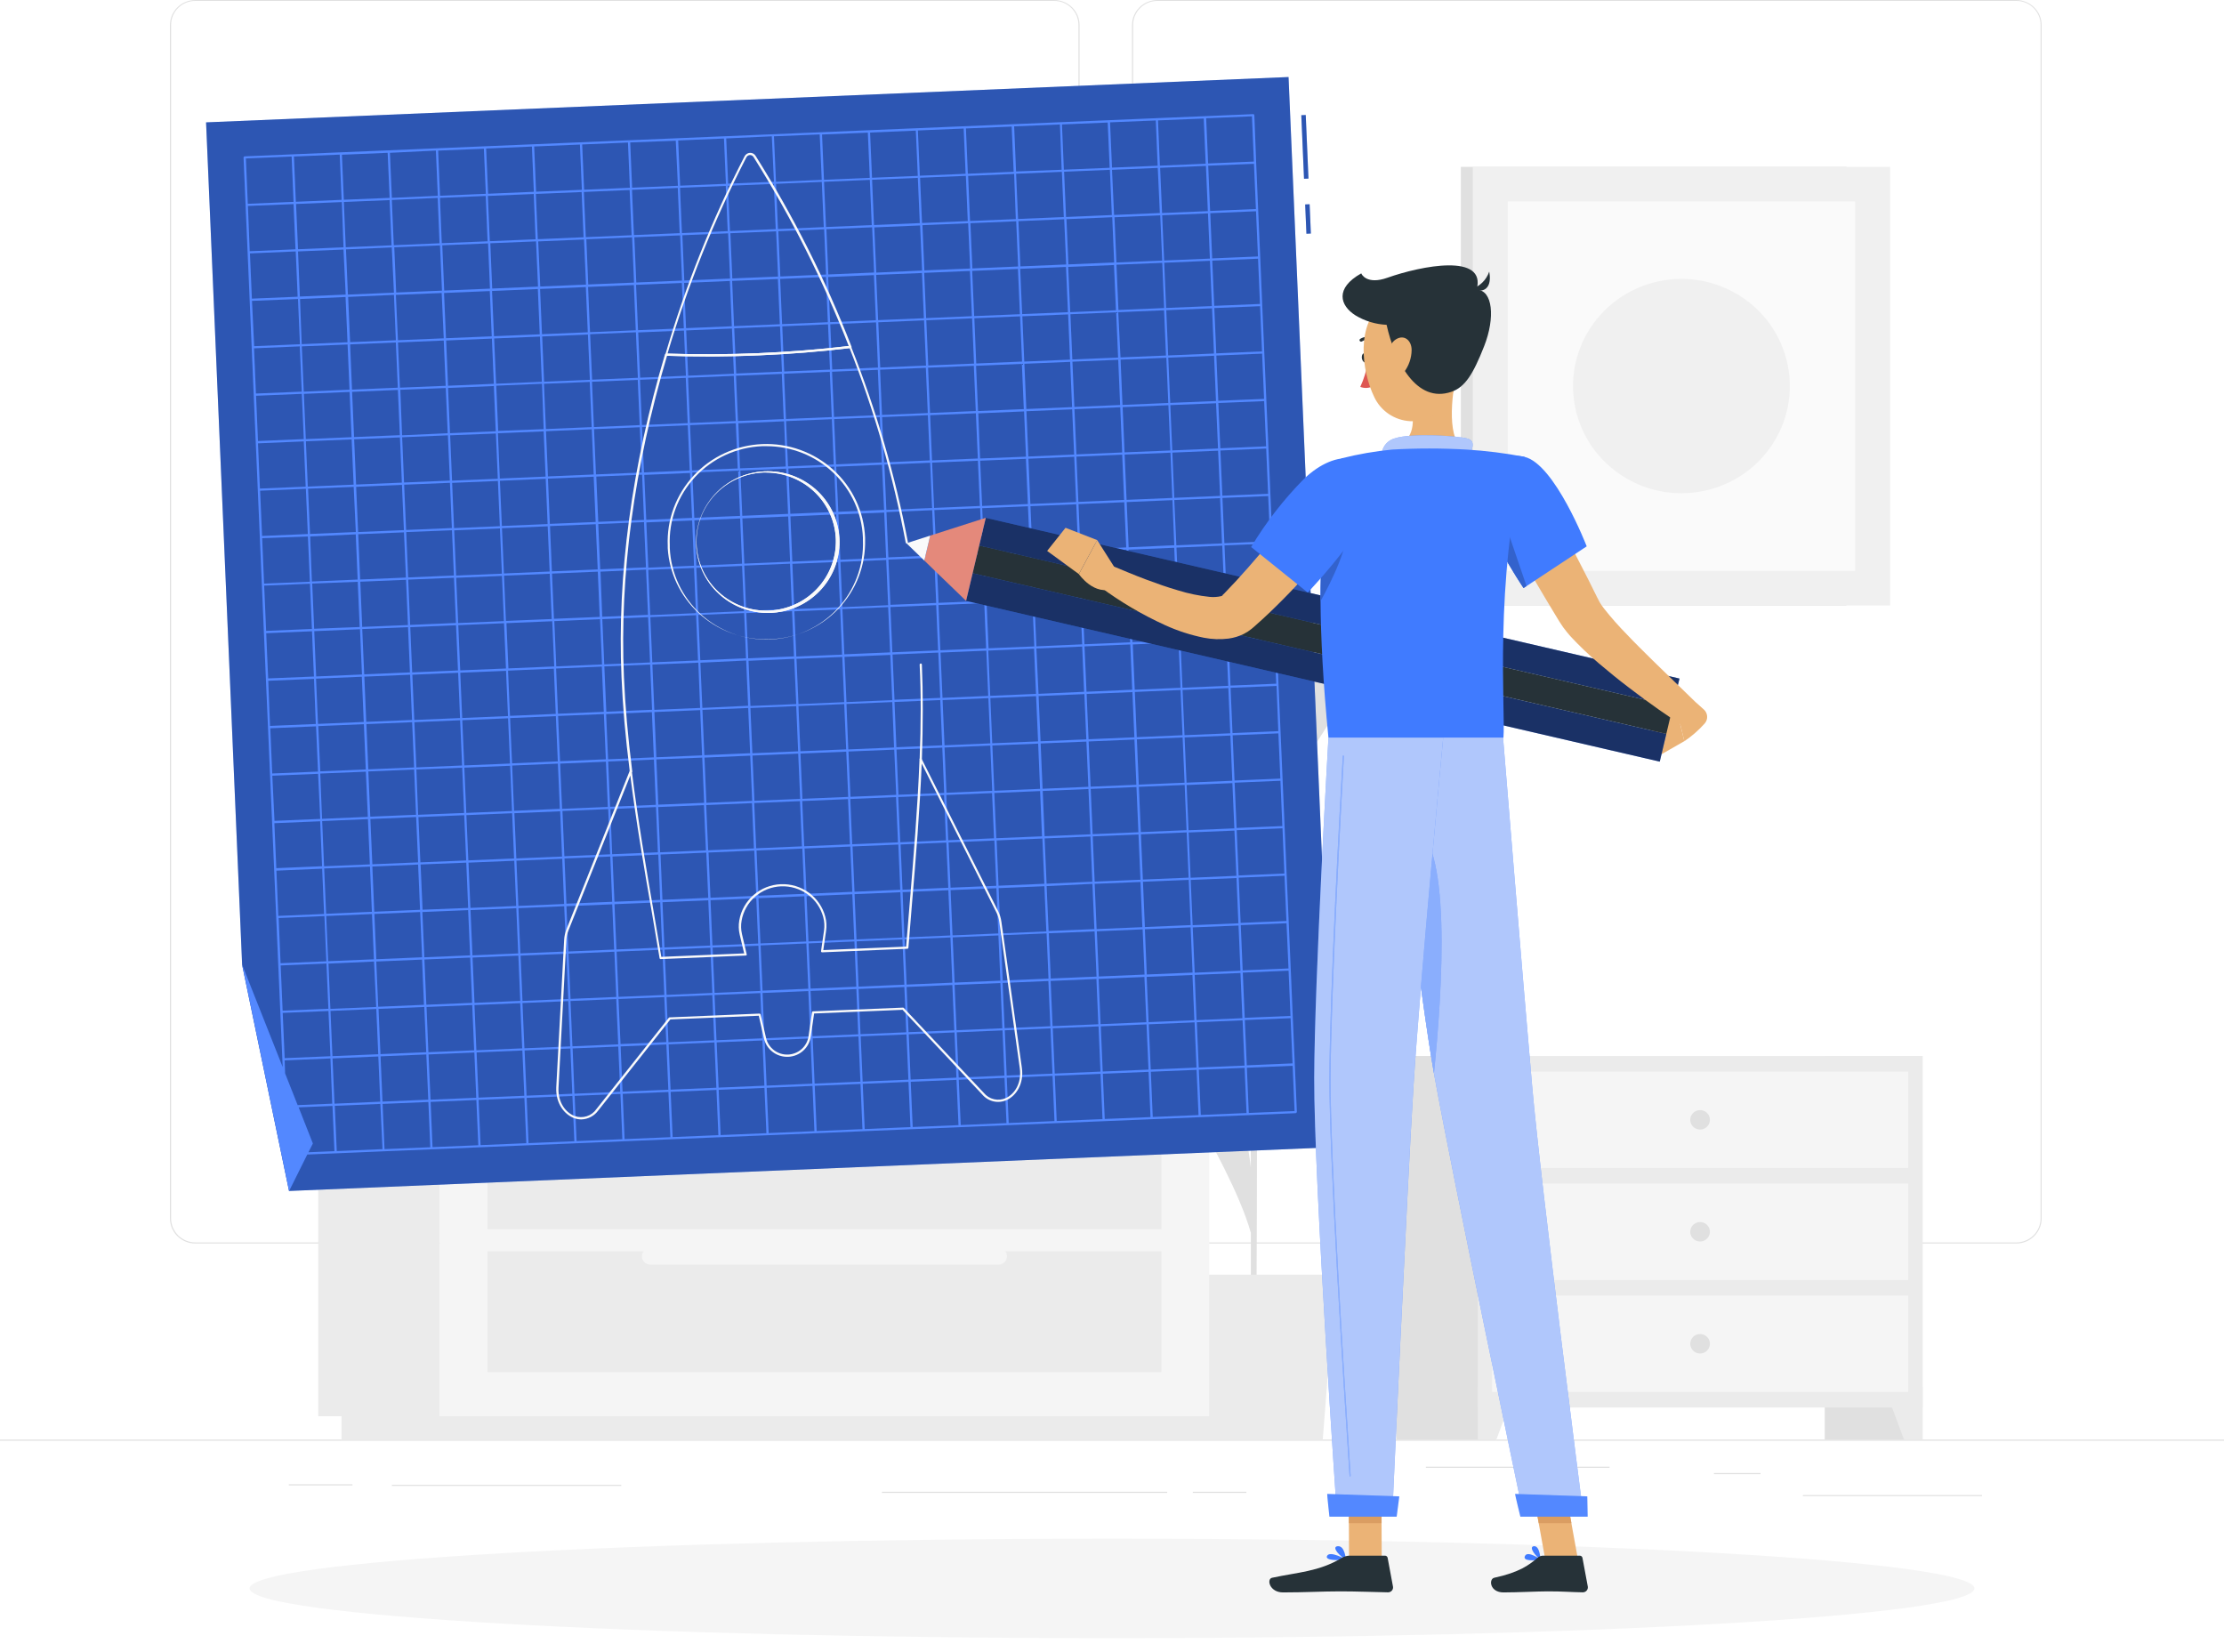 <svg width="105" height="78" viewBox="0 0 105 78" fill="none" xmlns="http://www.w3.org/2000/svg">
<path d="M105 67.967H0V68.02H105V67.967Z" fill="#E0E0E0"/>
<path d="M83.12 69.545H80.919V69.598H83.12V69.545Z" fill="#E0E0E0"/>
<path d="M93.572 70.583H85.119V70.636H93.572V70.583Z" fill="#E0E0E0"/>
<path d="M58.844 70.429H56.315V70.482H58.844V70.429Z" fill="#E0E0E0"/>
<path d="M55.106 70.429H41.637V70.482H55.106V70.429Z" fill="#E0E0E0"/>
<path d="M29.331 70.102H18.503V70.154H29.331V70.102Z" fill="#E0E0E0"/>
<path d="M75.991 69.246H67.32V69.299H75.991V69.246Z" fill="#E0E0E0"/>
<path d="M16.64 70.076H13.635V70.129H16.64V70.076Z" fill="#E0E0E0"/>
<path d="M49.77 58.708H9.221C8.904 58.708 8.599 58.583 8.375 58.361C8.15 58.138 8.024 57.837 8.024 57.523V1.175C8.027 0.863 8.154 0.564 8.378 0.344C8.602 0.124 8.905 0.001 9.221 0H49.77C50.088 0 50.393 0.125 50.618 0.347C50.843 0.569 50.969 0.871 50.969 1.185V57.523C50.969 57.837 50.843 58.139 50.618 58.361C50.393 58.584 50.088 58.708 49.77 58.708ZM9.221 0.042C8.917 0.042 8.626 0.162 8.412 0.374C8.197 0.587 8.077 0.875 8.077 1.175V57.523C8.077 57.823 8.197 58.111 8.412 58.324C8.626 58.536 8.917 58.656 9.221 58.657H49.77C50.074 58.656 50.365 58.536 50.58 58.324C50.795 58.111 50.916 57.824 50.917 57.523V1.175C50.916 0.875 50.795 0.587 50.58 0.374C50.365 0.162 50.074 0.042 49.77 0.042H9.221Z" fill="#E0E0E0"/>
<path d="M95.195 58.708H54.644C54.326 58.708 54.021 58.583 53.797 58.361C53.572 58.139 53.445 57.837 53.445 57.523V1.175C53.448 0.863 53.576 0.564 53.8 0.344C54.025 0.124 54.328 0.001 54.644 0H95.195C95.51 0.001 95.813 0.125 96.036 0.345C96.26 0.565 96.387 0.863 96.39 1.175V57.523C96.39 57.837 96.264 58.138 96.04 58.36C95.816 58.582 95.512 58.707 95.195 58.708ZM54.644 0.042C54.34 0.042 54.049 0.162 53.834 0.374C53.619 0.587 53.498 0.875 53.497 1.175V57.523C53.498 57.824 53.619 58.111 53.834 58.324C54.049 58.536 54.34 58.656 54.644 58.657H95.195C95.499 58.656 95.79 58.536 96.005 58.324C96.22 58.111 96.341 57.824 96.341 57.523V1.175C96.341 0.875 96.22 0.587 96.005 0.374C95.79 0.162 95.499 0.042 95.195 0.042H54.644Z" fill="#E0E0E0"/>
<path d="M87.171 7.878H68.97V28.584H87.171V7.878Z" fill="#E0E0E0"/>
<path d="M89.237 7.878H69.533V28.584H89.237V7.878Z" fill="#F0F0F0"/>
<path d="M87.587 26.952V9.51L71.184 9.51V26.952H87.587Z" fill="#FAFAFA"/>
<path d="M80.198 23.222C82.989 22.777 84.886 20.181 84.437 17.422C83.987 14.664 81.361 12.788 78.57 13.232C75.78 13.677 73.882 16.273 74.332 19.032C74.781 21.79 77.408 23.666 80.198 23.222Z" fill="#F0F0F0"/>
<path d="M90.768 49.856H86.15V67.965H90.768V49.856Z" fill="#E0E0E0"/>
<path d="M89.893 67.967H90.769V65.501H88.973L89.893 67.967Z" fill="#EBEBEB"/>
<path d="M70.535 49.856H65.917V67.965H70.535V49.856Z" fill="#E0E0E0"/>
<path d="M90.769 49.856H69.769V66.452H90.769V49.856Z" fill="#EBEBEB"/>
<path d="M90.09 50.593H70.449V55.144H90.09V50.593Z" fill="#F5F5F5"/>
<path d="M70.646 67.967H69.769V65.501H71.566L70.646 67.967Z" fill="#EBEBEB"/>
<path d="M79.8 52.869C79.8 52.959 79.827 53.048 79.878 53.123C79.929 53.199 80.001 53.258 80.086 53.292C80.171 53.327 80.264 53.336 80.354 53.319C80.445 53.301 80.527 53.257 80.592 53.193C80.657 53.129 80.701 53.047 80.719 52.958C80.737 52.869 80.728 52.777 80.693 52.693C80.657 52.609 80.598 52.538 80.522 52.487C80.445 52.437 80.356 52.41 80.264 52.41C80.141 52.41 80.023 52.458 79.936 52.544C79.849 52.63 79.8 52.747 79.8 52.869Z" fill="#E0E0E0"/>
<path d="M90.09 55.879H70.449V60.431H90.09V55.879Z" fill="#F5F5F5"/>
<path d="M79.8 58.156C79.8 58.247 79.828 58.335 79.879 58.41C79.93 58.486 80.003 58.544 80.088 58.578C80.173 58.613 80.266 58.622 80.356 58.604C80.446 58.586 80.528 58.542 80.593 58.478C80.657 58.413 80.701 58.332 80.719 58.243C80.737 58.154 80.728 58.062 80.692 57.978C80.657 57.894 80.598 57.823 80.522 57.773C80.445 57.722 80.356 57.695 80.264 57.695C80.203 57.695 80.142 57.707 80.086 57.73C80.029 57.754 79.978 57.788 79.935 57.831C79.892 57.873 79.858 57.924 79.835 57.98C79.811 58.036 79.799 58.096 79.8 58.156Z" fill="#E0E0E0"/>
<path d="M90.09 61.166H70.449V65.717H90.09V61.166Z" fill="#F5F5F5"/>
<path d="M79.8 63.442C79.8 63.532 79.827 63.621 79.878 63.696C79.929 63.772 80.001 63.831 80.086 63.865C80.171 63.9 80.264 63.909 80.354 63.892C80.445 63.874 80.527 63.83 80.592 63.766C80.657 63.702 80.701 63.62 80.719 63.531C80.737 63.442 80.728 63.35 80.693 63.266C80.657 63.182 80.598 63.111 80.522 63.06C80.445 63.01 80.356 62.983 80.264 62.983C80.141 62.983 80.023 63.031 79.936 63.117C79.849 63.203 79.8 63.32 79.8 63.442Z" fill="#E0E0E0"/>
<path d="M53.312 45.094C54.413 45.981 55.931 47.608 57.324 49.894C58.252 51.418 58.81 53.008 59.054 55.123C59.054 52.736 59.041 50.17 59.033 47.749C58.754 47.127 58.115 45.692 57.657 44.557C56.129 40.772 55.557 39.842 54.186 36.577C52.353 32.217 50.473 27.056 51.013 27.469C52.107 28.312 56.309 36.087 56.763 37.199C57.997 40.166 58.762 43.304 59.029 46.502C59.029 44.218 59.012 42.142 59.004 40.529C58.974 35.275 58.884 33.581 58.84 33.056C58.67 32.79 58.47 32.481 58.352 32.312C57.365 30.903 56.985 29.701 56.055 27.598C54.738 24.617 53.604 19.325 53.936 19.593C55.316 20.704 56.406 23.093 57.838 26.139C59.27 29.184 58.859 30.932 59.144 33.533C59.203 34.044 59.249 35.968 59.281 38.638C59.652 35.794 60.35 33.921 61.62 32.217C63.182 30.124 64.695 28.709 65.803 27.972C66.912 27.235 63.888 32.377 62.443 34.615C61.156 36.614 59.969 38.379 59.293 40.116C59.329 43.732 59.346 48.312 59.346 52.572C59.678 50.631 60.219 48.542 60.942 46.925C61.811 44.98 63.147 41.999 64.212 40.988C64.466 40.745 63.099 46.543 62.221 48.086C61.343 49.628 60.698 51.081 60.146 51.955C60.018 52.163 59.589 52.946 59.346 53.396C59.346 58.6 59.316 63.195 59.27 64.758H59.043C59.058 64.343 59.06 61.706 59.056 58.202C58.508 56.3 57.256 54.129 56.223 52.148C55.097 50.006 52.212 44.206 53.312 45.094Z" fill="#E0E0E0"/>
<path d="M55.868 67.967H62.45L62.947 61.59H55.37L55.868 67.967Z" fill="#EBEBEB"/>
<path d="M54.882 62.331H63.437L63.683 60.18H54.636L54.882 62.331Z" fill="#EBEBEB"/>
<path d="M27.613 7.345H15.842V20.122H27.613V7.345Z" fill="#E0E0E0"/>
<path d="M28.89 7.345H16.731V20.122H28.89V7.345Z" fill="#F0F0F0"/>
<path d="M27.869 19.116V8.352H17.747V19.116H27.869Z" fill="#FAFAFA"/>
<path d="M25.416 16.506V10.961H20.202V16.506H25.416Z" fill="#F0F0F0"/>
<path d="M39.841 14.964H31.109V24.442H39.841V14.964Z" fill="#E0E0E0"/>
<path d="M40.788 14.964H31.769V24.442H40.788V14.964Z" fill="#F0F0F0"/>
<path d="M40.033 23.695V15.711H32.525V23.695H40.033Z" fill="#FAFAFA"/>
<path d="M36.278 17.685L34.224 21.2H38.331L36.278 17.685Z" fill="#F0F0F0"/>
<path d="M20.761 43.506H15.024V66.865H20.761V43.506Z" fill="#EBEBEB"/>
<path d="M55.986 66.865H16.124V67.967H55.986V66.865Z" fill="#EBEBEB"/>
<path d="M20.759 66.865H57.089V43.506H20.759V66.865Z" fill="#F5F5F5"/>
<path d="M23.014 58.038L54.833 58.038V52.333H23.014V58.038Z" fill="#EBEBEB"/>
<path d="M23.014 64.785H54.833V59.08H23.014V64.785Z" fill="#EBEBEB"/>
<path d="M47.147 52.958H30.702C30.597 52.958 30.497 52.917 30.422 52.844C30.348 52.771 30.306 52.671 30.305 52.568C30.305 52.464 30.347 52.364 30.421 52.29C30.496 52.217 30.597 52.175 30.702 52.175H47.147C47.252 52.176 47.352 52.218 47.426 52.291C47.5 52.364 47.542 52.464 47.542 52.568C47.542 52.671 47.5 52.77 47.426 52.844C47.352 52.917 47.252 52.958 47.147 52.958Z" fill="#F5F5F5"/>
<path d="M23.014 51.291L54.833 51.291V45.586H23.014V51.291Z" fill="#EBEBEB"/>
<path d="M47.147 46.213H30.702C30.597 46.213 30.496 46.172 30.421 46.098C30.347 46.025 30.305 45.925 30.305 45.821C30.306 45.717 30.348 45.618 30.422 45.545C30.497 45.472 30.597 45.431 30.702 45.431H47.147C47.252 45.431 47.352 45.472 47.426 45.545C47.5 45.618 47.542 45.717 47.542 45.821C47.542 45.925 47.5 46.024 47.426 46.097C47.352 46.171 47.252 46.212 47.147 46.213Z" fill="#F5F5F5"/>
<path d="M47.147 59.705H30.702C30.597 59.705 30.496 59.663 30.421 59.59C30.347 59.516 30.305 59.416 30.305 59.312C30.306 59.209 30.348 59.109 30.422 59.036C30.497 58.963 30.597 58.922 30.702 58.922H47.147C47.252 58.922 47.352 58.963 47.426 59.036C47.5 59.11 47.542 59.209 47.542 59.312C47.542 59.416 47.5 59.516 47.426 59.589C47.352 59.663 47.252 59.704 47.147 59.705Z" fill="#F5F5F5"/>
<path d="M57.855 41.588H20.761V43.506H57.855V41.588Z" fill="#EBEBEB"/>
<path d="M14.221 43.508H20.761V41.59H14.221V43.508Z" fill="#E0E0E0"/>
<path d="M52.5 77.342C74.987 77.342 93.217 76.29 93.217 74.992C93.217 73.695 74.987 72.642 52.5 72.642C30.013 72.642 11.783 73.695 11.783 74.992C11.783 76.29 30.013 77.342 52.5 77.342Z" fill="#F5F5F5"/>
<path d="M61.83 9.643L61.62 9.652L61.679 11.035L61.889 11.026L61.83 9.643Z" fill="#407BFF"/>
<path opacity="0.3" d="M61.83 9.643L61.62 9.652L61.679 11.035L61.889 11.026L61.83 9.643Z" fill="black"/>
<path d="M61.647 5.43L61.437 5.439L61.566 8.44L61.776 8.431L61.647 5.43Z" fill="#407BFF"/>
<path opacity="0.3" d="M61.647 5.43L61.437 5.439L61.566 8.44L61.776 8.431L61.647 5.43Z" fill="black"/>
<path d="M9.729 5.777L11.432 45.559L13.646 56.228L63 54.16L60.835 3.637L9.729 5.777Z" fill="#407BFF"/>
<path opacity="0.3" d="M9.729 5.777L11.432 45.559L13.646 56.228L63 54.16L60.835 3.637L9.729 5.777Z" fill="black"/>
<path d="M61.227 52.497L61.131 50.257L61.034 48.017L60.94 45.777L60.843 43.537L60.746 41.297L60.65 39.057L60.555 36.819L60.459 34.579L60.362 32.339L60.27 30.089L60.221 28.968L60.173 27.849L60.077 25.609L59.98 23.369L59.885 21.129L59.787 18.891L59.69 16.651L59.593 14.411L59.499 12.171L59.402 9.931L59.306 7.681L59.22 5.439C59.219 5.426 59.213 5.413 59.204 5.404C59.194 5.394 59.181 5.389 59.167 5.389L56.901 5.485L54.635 5.578L52.367 5.674L11.55 7.382C11.536 7.384 11.523 7.39 11.512 7.399C11.503 7.409 11.499 7.423 11.499 7.436L12.507 30.967L13.347 50.38L11.438 45.561L13.65 56.228L14.507 54.507L15.844 54.451L18.11 54.355L20.37 54.262L22.636 54.166L24.901 54.071L27.165 53.977L29.431 53.882L31.695 53.786L33.961 53.691L36.227 53.597L38.491 53.502L40.757 53.406L43.05 53.311L45.316 53.217L47.579 53.122L49.845 53.026L52.109 52.933L54.373 52.84L56.637 52.744L58.901 52.649L61.164 52.555C61.178 52.554 61.191 52.547 61.2 52.536C61.208 52.533 61.214 52.527 61.219 52.52C61.224 52.514 61.227 52.505 61.227 52.497ZM13.347 47.82L15.508 47.731L15.601 49.867L13.44 49.958L13.347 47.82ZM13.251 45.58L15.414 45.489L15.504 47.627L13.343 47.716L13.251 45.58ZM13.156 43.34L15.317 43.249L15.409 45.385L13.246 45.476L13.156 43.34ZM13.049 41.104L15.21 41.013L15.302 43.151L13.139 43.242L13.049 41.104ZM12.953 38.864L15.116 38.773L15.206 40.897L13.045 40.988L12.953 38.864ZM12.856 36.622L15.019 36.533L15.12 38.663L12.959 38.754L12.856 36.622ZM12.761 34.382L14.922 34.291L15.015 36.429L12.852 36.518L12.761 34.382ZM12.665 32.14L14.826 32.051L14.91 34.181L12.749 34.272L12.665 32.14ZM12.614 30.969L12.568 29.894L14.731 29.803L14.775 30.872L14.822 31.941L12.661 32.03L12.614 30.969ZM12.472 27.648L14.635 27.558L14.727 29.695L12.564 29.786L12.472 27.648ZM12.377 25.408L14.538 25.327L14.63 27.465L12.467 27.554L12.377 25.408ZM12.28 23.166L14.441 23.076L14.534 25.213L12.373 25.304L12.28 23.166ZM12.18 20.93L14.343 20.838L14.433 22.977L12.272 23.066L12.18 20.93ZM12.089 18.684L14.25 18.594L14.343 20.731L12.18 20.822L12.089 18.684ZM11.993 16.444L14.154 16.352L14.246 18.491L12.083 18.58L11.993 16.444ZM11.896 14.204L14.07 14.117L14.16 16.253L11.999 16.344L11.896 14.204ZM11.8 11.962L13.963 11.87L14.053 14.009L11.892 14.1L11.8 11.962ZM11.705 9.722L13.86 9.635L13.952 11.771L11.789 11.862L11.705 9.722ZM11.608 7.48L13.769 7.39L13.86 9.531L11.699 9.622L11.608 7.48ZM59.199 7.629L57.038 7.718L56.945 5.582L59.108 5.491L59.199 7.629ZM59.295 9.869L57.132 9.96L57.042 7.822L59.203 7.733L59.295 9.869ZM59.392 12.109L57.229 12.2L57.139 10.064L59.3 9.973L59.392 12.109ZM59.486 14.351L57.325 14.44L57.233 12.304L59.396 12.213L59.486 14.351ZM59.583 16.591L57.422 16.683L57.33 14.544L59.491 14.455L59.583 16.591ZM59.68 18.833L57.517 18.922L57.426 16.786L59.587 16.695L59.68 18.833ZM59.776 21.073L57.613 21.165L57.521 19.026L59.684 18.937L59.776 21.073ZM59.871 23.315L57.71 23.404L57.617 21.268L59.78 21.177L59.871 23.315ZM59.967 25.555L57.806 25.646L57.714 23.508L59.875 23.419L59.967 25.555ZM60.064 27.797L57.901 27.887L57.811 25.75L59.971 25.659L60.064 27.797ZM60.114 28.968L60.158 30.037L57.998 30.128L57.96 29.064L57.913 27.994L60.077 27.905L60.114 28.968ZM60.255 32.279L58.094 32.368L58.002 30.232L60.165 30.141L60.255 32.279ZM60.352 34.519L58.189 34.611L58.098 32.472L60.27 32.385L60.352 34.519ZM60.448 36.759L58.285 36.85L58.195 34.714L60.356 34.623L60.448 36.759ZM60.543 39.001L58.382 39.09L58.289 36.952L60.452 36.861L60.543 39.001ZM60.639 41.241L58.478 41.333L58.386 39.194L60.549 39.105L60.639 41.241ZM60.736 43.483L58.573 43.572L58.483 41.436L60.644 41.345L60.736 43.483ZM60.833 45.723L58.669 45.815L58.579 43.676L60.74 43.587L60.833 45.723ZM60.927 47.965L58.766 48.054L58.674 45.918L60.837 45.827L60.927 47.965ZM61.024 50.205L58.863 50.297L58.77 48.158L60.931 48.069L61.024 50.205ZM14.88 30.868L14.836 29.798L16.997 29.707L17.043 30.776L17.09 31.845L14.927 31.937L14.88 30.868ZM57.846 29.064L57.892 30.133L55.732 30.222L55.685 29.155L55.639 28.086L57.8 27.994L57.846 29.064ZM17.148 30.768L17.102 29.699L19.265 29.61L19.309 30.677L19.355 31.746L17.195 31.837L17.148 30.768ZM55.578 29.159L55.624 30.228L53.462 30.317L53.415 29.248L53.369 28.181L55.532 28.09L55.578 29.159ZM19.414 30.677L19.37 29.61L21.531 29.518L21.577 30.587L21.623 31.654L19.46 31.746L19.414 30.677ZM53.312 29.259L53.359 30.326L51.198 30.417L51.151 29.348L51.105 28.279L53.266 28.19L53.312 29.259ZM21.682 30.583L21.636 29.514L23.797 29.423L23.843 30.492L23.889 31.561L21.728 31.65L21.682 30.583ZM51.047 29.352L51.093 30.421L48.93 30.517L48.883 29.448L48.839 28.378L51 28.289L51.047 29.352ZM23.956 30.488L23.91 29.419L26.073 29.329L26.119 30.396L26.166 31.465L24.003 31.557L23.956 30.488ZM48.787 29.45L48.833 30.519L46.672 30.608L46.626 29.541L46.58 28.472L48.743 28.381L48.787 29.45ZM26.216 30.392L26.17 29.323L28.331 29.234L28.377 30.303L28.423 31.37L26.262 31.461L26.216 30.392ZM46.513 29.543L46.559 30.61L44.396 30.701L44.35 29.632L44.31 28.565L46.471 28.474L46.513 29.543ZM28.482 30.297L28.436 29.23L30.599 29.138L30.645 30.207L30.691 31.276L28.528 31.366L28.482 30.297ZM44.245 29.637L44.291 30.706L42.13 30.797L42.084 29.728L42.038 28.659L44.2 28.57L44.245 29.637ZM30.75 30.203L30.704 29.134L32.865 29.043L32.911 30.112L32.957 31.181L30.796 31.27L30.75 30.203ZM41.979 29.732L42.025 30.801L39.862 30.892L39.818 29.823L39.772 28.754L41.932 28.663L41.979 29.732ZM35.28 30.012L35.233 28.945L37.394 28.854L37.441 29.923L37.487 30.99L35.324 31.081L35.28 30.012ZM35.137 26.703L37.3 26.612L37.39 28.75L35.229 28.841L35.137 26.703ZM35.129 28.856L32.965 28.945L32.875 26.809L35.036 26.718L35.129 28.856ZM39.713 29.838L39.757 30.907L37.596 30.996L37.55 29.929L37.504 28.86L39.667 28.769L39.713 29.838ZM37.499 28.756L37.409 26.618L39.57 26.529L39.662 28.665L37.499 28.756ZM37.499 31.104L37.592 33.242L35.429 33.332L35.339 31.196L37.499 31.104ZM37.604 31.104L39.765 31.015L39.858 33.151L37.697 33.242L37.604 31.104ZM39.87 31.011L42.033 30.919L42.126 33.056L39.963 33.147L39.87 31.011ZM39.772 28.665L39.679 26.529L41.84 26.437L41.932 28.574L39.772 28.665ZM39.675 26.425L39.583 24.287L41.746 24.198L41.836 26.334L39.675 26.425ZM39.57 26.425L37.407 26.514L37.317 24.378L39.478 24.287L39.57 26.425ZM37.302 26.518L35.141 26.61L35.049 24.474L37.212 24.382L37.302 26.518ZM35.036 26.614L32.873 26.705L32.783 24.567L34.944 24.478L35.036 26.614ZM32.768 26.709L30.607 26.801L30.515 24.663L32.678 24.571L32.768 26.709ZM32.768 26.813L32.858 28.949L30.698 29.041L30.605 26.904L32.768 26.813ZM33.016 30.102L32.97 29.032L35.133 28.943L35.179 30.01L35.223 31.079L33.062 31.171L33.016 30.102ZM35.229 31.183L35.32 33.321L33.159 33.423L33.066 31.287L35.229 31.183ZM35.324 33.425L35.416 35.561L33.253 35.653L33.163 33.514L35.324 33.425ZM35.429 33.425L37.592 33.336L37.682 35.472L35.521 35.563L35.429 33.425ZM37.697 33.332L39.858 33.24L39.95 35.379L37.787 35.468L37.697 33.332ZM39.963 33.236L42.126 33.145L42.21 35.291L40.049 35.381L39.963 33.236ZM42.231 33.141L44.392 33.051L44.484 35.188L42.321 35.279L42.231 33.141ZM42.231 33.037L42.138 30.901L44.299 30.809L44.392 32.948L42.231 33.037ZM42.038 28.555L41.945 26.419L44.108 26.327L44.2 28.466L42.038 28.555ZM41.941 26.315L41.851 24.177L44.011 24.087L44.104 26.224L41.941 26.315ZM41.846 24.073L41.754 21.937L43.915 21.845L44.007 23.984L41.846 24.073ZM41.741 24.073L39.578 24.162L39.48 22.032L41.641 21.941L41.741 24.073ZM39.473 24.166L37.312 24.258L37.22 22.119L39.383 22.03L39.473 24.166ZM37.208 24.262L35.044 24.353L34.954 22.215L37.115 22.126L37.208 24.262ZM34.94 24.357L32.779 24.447L32.686 22.31L34.849 22.219L34.94 24.357ZM32.674 24.451L30.511 24.542L30.416 22.42L32.577 22.329L32.674 24.451ZM30.406 24.546L28.245 24.638L28.152 22.499L30.315 22.41L30.406 24.546ZM30.406 24.65L30.498 26.788L28.337 26.878L28.245 24.741L30.406 24.65ZM30.502 26.892L30.595 29.028L28.432 29.12L28.35 26.988L30.502 26.892ZM30.695 31.374L30.786 33.51L28.625 33.602L28.532 31.463L30.695 31.374ZM30.8 31.374L32.97 31.285L33.054 33.423L30.891 33.514L30.8 31.374ZM33.058 33.525L33.148 35.663L30.987 35.752L30.895 33.616L33.058 33.525ZM33.154 35.767L33.245 37.903L31.08 37.99L30.987 35.852L33.154 35.767ZM33.26 35.767L35.42 35.675L35.513 37.812L33.35 37.903L33.26 35.767ZM35.525 35.671L37.686 35.58L37.779 37.718L35.618 37.807L35.525 35.671ZM37.791 35.576L39.954 35.487L40.047 37.623L37.884 37.714L37.791 35.576ZM40.059 35.48L42.22 35.391L42.313 37.527L40.152 37.619L40.059 35.48ZM42.325 35.387L44.488 35.296L44.578 37.434L42.418 37.523L42.325 35.387ZM44.593 35.291L46.754 35.2L46.846 37.338L44.684 37.428L44.593 35.291ZM44.593 35.188L44.501 33.051L46.664 32.96L46.754 35.096L44.593 35.188ZM44.497 32.948L44.404 30.809L46.567 30.718L46.657 32.856L44.497 32.948ZM44.31 28.462L44.217 26.323L46.378 26.234L46.471 28.37L44.31 28.462ZM44.213 26.22L44.112 24.081L46.275 23.99L46.366 26.128L44.213 26.22ZM44.1 23.98L44.007 21.841L46.17 21.752L46.263 23.888L44.1 23.98ZM44.003 21.737L43.913 19.601L46.074 19.51L46.166 21.648L44.003 21.737ZM43.898 21.737L41.737 21.829L41.645 19.691L43.808 19.601L43.898 21.737ZM41.632 21.833L39.469 21.924L39.379 19.786L41.54 19.697L41.632 21.833ZM39.364 21.928L37.203 22.018L37.111 19.881L39.274 19.79L39.364 21.928ZM37.098 22.024L34.935 22.113L34.86 19.981L37.021 19.89L37.098 22.024ZM34.83 22.117L32.669 22.209L32.577 20.07L34.74 19.981L34.83 22.117ZM32.564 22.213L30.404 22.304L30.311 20.166L32.472 20.077L32.564 22.213ZM30.299 22.308L28.136 22.398L28.045 20.261L30.206 20.17L30.299 22.308ZM28.03 22.402L25.87 22.493L25.777 20.357L27.94 20.266L28.03 22.402ZM28.03 22.506L28.123 24.644L25.96 24.733L25.87 22.597L28.03 22.506ZM28.127 24.748L28.22 26.884L26.056 26.975L25.966 24.837L28.127 24.748ZM28.224 26.988L28.314 29.126L26.153 29.215L26.061 27.079L28.224 26.988ZM28.415 31.47L28.507 33.608L26.344 33.697L26.254 31.561L28.415 31.47ZM28.511 33.712L28.604 35.848L26.441 35.939L26.348 33.801L28.511 33.712ZM28.616 33.712L30.777 33.62L30.87 35.757L28.709 35.848L28.616 33.712ZM30.874 35.86L30.966 37.998L28.803 38.09L28.713 35.952L30.874 35.86ZM30.971 38.102L31.061 40.239L28.9 40.33L28.82 38.198L30.971 38.102ZM31.076 38.102L33.236 38.011L33.329 40.149L31.166 40.239L31.076 38.102ZM33.341 38.007L35.504 37.916L35.595 40.054L33.434 40.145L33.341 38.007ZM35.609 37.911L37.77 37.822L37.863 39.958L35.7 40.05L35.609 37.911ZM37.875 37.818L40.038 37.727L40.129 39.863L37.968 39.954L37.875 37.818ZM40.143 37.722L42.304 37.631L42.397 39.769L40.234 39.859L40.143 37.722ZM42.409 37.627L44.572 37.538L44.663 39.674L42.502 39.765L42.409 37.627ZM44.677 37.531L46.838 37.442L46.931 39.578L44.767 39.67L44.677 37.531ZM46.943 37.438L49.106 37.347L49.196 39.485L47.035 39.574L46.943 37.438ZM46.943 37.334L46.851 35.196L49.014 35.107L49.104 37.243L46.943 37.334ZM46.846 35.092L46.756 32.956L48.917 32.865L49.01 35.003L46.846 35.092ZM46.75 32.852L46.66 30.714L48.821 30.625L48.913 32.761L46.75 32.852ZM46.559 28.37L46.466 26.232L48.629 26.143L48.72 28.275L46.559 28.37ZM46.462 26.128L46.372 23.992L48.533 23.901L48.625 26.039L46.462 26.128ZM46.368 23.888L46.275 21.75L48.436 21.661L48.529 23.797L46.368 23.888ZM46.271 21.646L46.187 19.514L48.35 19.423L48.44 21.561L46.271 21.646ZM46.175 19.406L46.082 17.27L48.245 17.179L48.337 19.315L46.175 19.406ZM46.069 19.406L43.909 19.497L43.816 17.359L45.977 17.27L46.069 19.406ZM43.804 19.502L41.641 19.591L41.55 17.455L43.711 17.363L43.804 19.502ZM41.536 19.597L39.375 19.686L39.282 17.55L41.445 17.459L41.536 19.597ZM39.27 19.691L37.107 19.782L37.016 17.644L39.177 17.554L39.27 19.691ZM37.002 19.786L34.841 19.877L34.748 17.739L36.911 17.65L37.002 19.786ZM34.736 19.881L32.573 19.971L32.483 17.835L34.643 17.743L34.736 19.881ZM32.468 19.977L30.307 20.066L30.215 17.93L32.377 17.839L32.468 19.977ZM30.202 20.07L28.039 20.162L27.949 18.023L30.11 17.934L30.202 20.07ZM27.934 20.166L25.773 20.257L25.681 18.119L27.844 18.03L27.934 20.166ZM25.668 20.261L23.52 20.345L23.429 18.208L25.59 18.117L25.668 20.261ZM25.668 20.365L25.76 22.501L23.597 22.593L23.507 20.454L25.668 20.365ZM25.765 22.605L25.855 24.743L23.694 24.833L23.602 22.697L25.765 22.605ZM25.859 24.847L25.951 26.983L23.791 27.075L23.698 24.936L25.859 24.847ZM25.956 27.087L26.048 29.226L23.885 29.315L23.795 27.179L25.956 27.087ZM26.149 31.569L26.239 33.705L24.078 33.797L23.986 31.661L26.149 31.569ZM26.243 33.809L26.336 35.947L24.175 36.039L24.082 33.901L26.243 33.809ZM26.34 36.051L26.432 38.187L24.269 38.279L24.179 36.143L26.34 36.051ZM26.445 36.051L28.608 35.96L28.698 38.098L26.537 38.187L26.445 36.051ZM28.715 38.198L28.808 40.334L26.645 40.425L26.554 38.287L28.715 38.198ZM28.812 40.438L28.904 42.576L26.741 42.665L26.651 40.529L28.812 40.438ZM28.917 40.438L31.08 40.346L31.17 42.485L29.009 42.574L28.917 40.438ZM31.185 40.342L33.346 40.253L33.438 42.389L31.275 42.48L31.185 40.342ZM33.451 40.249L35.611 40.157L35.704 42.294L33.543 42.385L33.451 40.249ZM35.717 40.153L37.88 40.062L37.972 42.2L35.809 42.289L35.717 40.153ZM37.984 40.058L40.145 39.967L40.238 42.105L38.077 42.196L37.984 40.058ZM40.25 39.962L42.413 39.873L42.504 42.009L40.343 42.101L40.25 39.962ZM42.518 39.869L44.679 39.778L44.772 41.914L42.609 42.005L42.518 39.869ZM44.784 39.773L46.947 39.682L47.038 41.82L44.877 41.91L44.784 39.773ZM47.052 39.678L49.213 39.589L49.306 41.725L47.143 41.816L47.052 39.678ZM49.318 39.583L51.481 39.493L51.572 41.629L49.411 41.721L49.318 39.583ZM49.318 39.479L49.228 37.343L51.389 37.251L51.481 39.389L49.318 39.479ZM49.222 37.239L49.131 35.1L51.292 35.011L51.385 37.147L49.222 37.239ZM49.127 34.997L49.035 32.861L51.196 32.769L51.288 34.907L49.127 34.997ZM49.031 32.757L48.93 30.616L51.093 30.525L51.183 32.661L49.031 32.757ZM48.837 28.275L48.747 26.139L50.908 26.047L51 28.185L48.837 28.275ZM48.743 26.035L48.65 23.896L50.813 23.807L50.904 25.943L48.743 26.035ZM48.646 23.793L48.554 21.657L50.717 21.565L50.807 23.703L48.646 23.793ZM48.55 21.553L48.459 19.414L50.62 19.325L50.713 21.461L48.55 21.553ZM48.455 19.311L48.363 17.174L50.524 17.083L50.616 19.221L48.455 19.311ZM48.358 17.071L48.266 14.932L50.429 14.843L50.519 16.979L48.358 17.071ZM48.254 17.071L46.09 17.162L46 15.024L48.161 14.934L48.254 17.071ZM45.986 17.166L43.825 17.255L43.732 15.119L45.895 15.028L45.986 17.166ZM43.72 17.26L41.557 17.351L41.466 15.215L43.627 15.123L43.72 17.26ZM41.452 17.355L39.291 17.446L39.198 15.308L41.361 15.219L41.452 17.355ZM39.186 17.451L37.023 17.54L36.932 15.404L39.093 15.312L39.186 17.451ZM36.918 17.546L34.757 17.635L34.664 15.499L36.827 15.408L36.918 17.546ZM34.65 17.646L32.489 17.737L32.396 15.599L34.557 15.509L34.65 17.646ZM32.384 17.741L30.221 17.832L30.131 15.694L32.291 15.605L32.384 17.741ZM30.116 17.837L27.955 17.926L27.86 15.777L30.023 15.686L30.116 17.837ZM27.85 17.932L25.687 18.021L25.597 15.885L27.758 15.794L27.85 17.932ZM25.582 18.026L23.421 18.117L23.329 15.979L25.492 15.889L25.582 18.026ZM23.316 18.121L21.153 18.212L21.063 16.074L23.224 15.985L23.316 18.121ZM23.316 18.225L23.406 20.361L21.245 20.452L21.153 18.316L23.316 18.225ZM23.413 20.465L23.503 22.603L21.342 22.692L21.252 20.552L23.413 20.465ZM23.507 22.707L23.599 24.843L21.436 24.934L21.346 22.796L23.507 22.707ZM23.604 24.947L23.696 27.085L21.533 27.174L21.443 25.038L23.604 24.947ZM23.7 27.189L23.791 29.325L21.63 29.416L21.537 27.278L23.7 27.189ZM23.891 31.671L23.984 33.807L21.821 33.898L21.73 31.76L23.891 31.671ZM23.988 33.911L24.08 36.049L21.917 36.138L21.825 34.002L23.988 33.911ZM24.085 36.153L24.175 38.289L22.014 38.38L21.922 36.242L24.085 36.153ZM24.179 38.393L24.271 40.531L22.111 40.62L22.018 38.484L24.179 38.393ZM24.284 38.393L26.447 38.302L26.537 40.44L24.377 40.529L24.284 38.393ZM26.544 40.544L26.634 42.68L24.473 42.771L24.381 40.633L26.544 40.544ZM26.638 42.784L26.731 44.922L24.568 45.011L24.477 42.875L26.638 42.784ZM26.743 42.784L28.906 42.694L28.997 44.831L26.836 44.922L26.743 42.784ZM29.011 42.688L31.172 42.599L31.265 44.735L29.102 44.826L29.011 42.688ZM31.277 42.595L33.44 42.503L33.53 44.642L31.369 44.731L31.277 42.595ZM33.545 42.499L35.706 42.408L35.798 44.546L33.635 44.635L33.545 42.499ZM35.811 42.404L37.974 42.314L38.064 44.451L35.903 44.542L35.811 42.404ZM38.079 42.31L40.24 42.219L40.332 44.355L38.169 44.447L38.079 42.31ZM40.345 42.215L42.508 42.123L42.598 44.262L40.437 44.351L40.345 42.215ZM42.613 42.119L44.774 42.028L44.866 44.166L42.703 44.258L42.613 42.119ZM44.879 42.024L47.042 41.934L47.132 44.071L44.971 44.162L44.879 42.024ZM47.147 41.93L49.308 41.839L49.4 43.975L47.237 44.067L47.147 41.93ZM49.413 41.835L51.576 41.727L51.668 43.865L49.507 43.955L49.413 41.835ZM51.681 41.727L53.844 41.638L53.934 43.774L51.773 43.865L51.681 41.727ZM51.681 41.623L51.59 39.487L53.751 39.396L53.844 41.534L51.681 41.623ZM51.586 39.383L51.494 37.245L53.655 37.156L53.747 39.292L51.586 39.383ZM51.49 37.141L51.397 35.005L53.56 34.914L53.651 37.052L51.49 37.141ZM51.393 34.901L51.301 32.763L53.464 32.674L53.556 34.81L51.393 34.901ZM51.296 32.659L51.202 30.517L53.363 30.425L53.455 32.564L51.296 32.659ZM51.105 28.177L51.013 26.041L53.176 25.95L53.266 28.088L51.105 28.177ZM51.009 25.937L50.918 23.799L53.079 23.71L53.172 25.846L51.009 25.937ZM50.912 23.695L50.82 21.557L52.981 21.465L53.073 23.604L50.912 23.695ZM50.82 21.453L50.727 19.317L52.89 19.226L52.981 21.362L50.82 21.453ZM50.723 19.213L50.631 17.075L52.794 16.985L52.884 19.122L50.723 19.213ZM50.627 16.971L50.536 14.835L52.697 14.743L52.789 16.882L50.627 16.971ZM50.526 14.739L50.433 12.601L52.594 12.512L52.687 14.648L50.526 14.739ZM50.421 14.739L48.258 14.829L48.165 12.692L50.328 12.601L50.421 14.739ZM48.153 14.835L45.992 14.924L45.899 12.788L48.06 12.697L48.153 14.835ZM45.887 14.928L43.724 15.02L43.633 12.881L45.794 12.792L45.887 14.928ZM43.619 15.024L41.458 15.115L41.365 12.977L43.529 12.888L43.619 15.024ZM41.353 15.119L39.19 15.209L39.1 13.079L41.261 12.987L41.353 15.119ZM39.085 15.213L36.924 15.304L36.832 13.168L38.995 13.076L39.085 15.213ZM36.819 15.308L34.656 15.399L34.566 13.261L36.727 13.172L36.819 15.308ZM34.551 15.404L32.39 15.493L32.298 13.357L34.461 13.265L34.551 15.404ZM32.285 15.499L30.122 15.588L30.03 13.448L32.191 13.357L32.285 15.499ZM30.017 15.593L27.856 15.684L27.764 13.546L29.927 13.456L30.017 15.593ZM27.751 15.688L25.588 15.779L25.498 13.641L27.659 13.552L27.751 15.688ZM25.483 15.784L23.322 15.873L23.23 13.737L25.393 13.645L25.483 15.784ZM23.217 15.879L21.056 15.968L20.964 13.832L23.125 13.741L23.217 15.879ZM20.951 15.973L18.788 16.064L18.69 13.921L20.853 13.832L20.951 15.973ZM20.951 16.076L21.042 18.215L18.881 18.304L18.788 16.168L20.951 16.076ZM21.046 18.318L21.138 20.454L18.982 20.552L18.9 18.403L21.046 18.318ZM21.147 20.552L21.239 22.69L19.076 22.78L18.986 20.643L21.147 20.552ZM21.243 22.794L21.334 24.93L19.173 25.022L19.08 22.883L21.243 22.794ZM21.34 25.034L21.43 27.172L19.269 27.262L19.177 25.119L21.34 25.034ZM21.434 27.276L21.527 29.412L19.364 29.504L19.273 27.365L21.434 27.276ZM21.63 31.762L21.72 33.901L19.559 33.992L19.467 31.854L21.63 31.762ZM21.724 34.004L21.817 36.141L19.656 36.232L19.563 34.096L21.724 34.004ZM21.821 36.244L21.913 38.383L19.74 38.468L19.658 36.329L21.821 36.244ZM21.917 38.486L22.01 40.623L19.847 40.714L19.754 38.576L21.917 38.486ZM22.014 40.726L22.104 42.865L19.95 42.95L19.857 40.813L22.014 40.726ZM22.119 40.726L24.28 40.637L24.372 42.773L22.209 42.865L22.119 40.726ZM24.377 42.877L24.467 45.013L22.306 45.105L22.213 42.968L24.377 42.877ZM24.473 45.117L24.563 47.255L22.402 47.347L22.31 45.208L24.473 45.117ZM24.578 45.117L26.739 45.028L26.831 47.164L24.668 47.255L24.578 45.117ZM26.844 45.024L29.007 44.932L29.097 47.068L26.936 47.16L26.844 45.024ZM29.112 44.928L31.273 44.837L31.365 46.975L29.202 47.064L29.112 44.928ZM31.378 44.833L33.539 44.743L33.631 46.88L31.47 46.971L31.378 44.833ZM33.644 44.737L35.807 44.648L35.899 46.784L33.736 46.875L33.644 44.737ZM35.91 44.633L38.071 44.542L38.163 46.68L36.002 46.77L35.91 44.633ZM38.176 44.538L40.339 44.447L40.429 46.585L38.268 46.674L38.176 44.538ZM40.444 44.442L42.605 44.353L42.697 46.489L40.534 46.581L40.444 44.442ZM42.709 44.349L44.873 44.258L44.963 46.394L42.802 46.485L42.709 44.349ZM44.977 44.253L47.138 44.162L47.231 46.3L45.068 46.39L44.977 44.253ZM47.25 44.156L49.413 44.065L49.503 46.203L47.342 46.294L47.25 44.156ZM49.518 44.06L51.679 43.971L51.771 46.107L49.608 46.199L49.518 44.06ZM51.784 43.967L53.947 43.876L54.037 46.012L51.876 46.103L51.784 43.967ZM54.052 43.871L56.212 43.78L56.305 45.918L54.142 46.008L54.052 43.871ZM54.052 43.768L53.961 41.629L56.122 41.54L56.215 43.676L54.052 43.768ZM53.957 41.526L53.865 39.389L56.028 39.298L56.118 41.436L53.957 41.526ZM53.861 39.286L53.768 37.147L55.931 37.058L56.021 39.194L53.861 39.286ZM53.764 37.044L53.674 34.907L55.834 34.816L55.927 36.954L53.764 37.044ZM53.669 34.804L53.577 32.667L55.738 32.576L55.83 34.712L53.669 34.804ZM53.573 32.564L53.48 30.425L55.643 30.336L55.734 32.472L53.573 32.564ZM53.38 28.082L53.277 25.95L55.438 25.86L55.53 27.997L53.38 28.082ZM53.285 25.84L53.193 23.703L55.354 23.612L55.44 25.742L53.285 25.84ZM53.188 23.6L53.096 21.461L55.259 21.372L55.349 23.508L53.188 23.6ZM53.092 21.358L53.002 19.221L55.163 19.13L55.255 21.268L53.092 21.358ZM52.995 19.118L52.905 16.979L55.066 16.89L55.158 19.026L52.995 19.118ZM52.901 16.875L52.796 14.739L54.959 14.648L55.049 16.786L52.901 16.875ZM52.804 14.636L52.71 12.497L54.873 12.408L54.963 14.544L52.804 14.636ZM52.708 12.393L52.617 10.257L54.778 10.166L54.871 12.304L52.708 12.393ZM52.603 12.393L50.442 12.483L50.349 10.347L52.512 10.255L52.603 12.393ZM50.337 12.487L48.174 12.578L48.083 10.44L50.244 10.351L50.337 12.487ZM48.069 12.582L45.908 12.674L45.815 10.536L47.978 10.446L48.069 12.582ZM45.803 12.678L43.64 12.767L43.55 10.631L45.71 10.54L45.803 12.678ZM43.535 12.773L41.37 12.871L41.277 10.735L43.44 10.643L43.535 12.773ZM41.269 12.867L39.106 12.958L39.016 10.82L41.176 10.731L41.269 12.867ZM39.001 12.962L36.84 13.054L36.748 10.915L38.911 10.826L39.001 12.962ZM36.735 13.058L34.574 13.147L34.482 11.011L36.643 10.92L36.735 13.058ZM34.469 13.151L32.306 13.243L32.216 11.106L34.377 11.015L34.469 13.151ZM32.201 13.247L30.04 13.338L29.948 11.2L32.111 11.111L32.201 13.247ZM29.935 13.342L27.772 13.431L27.682 11.295L29.843 11.204L29.935 13.342ZM27.667 13.438L25.506 13.527L25.41 11.397L27.573 11.306L27.667 13.438ZM25.401 13.531L23.238 13.623L23.148 11.484L25.309 11.395L25.401 13.531ZM23.133 13.627L20.972 13.718L20.88 11.58L23.043 11.491L23.133 13.627ZM20.867 13.722L18.704 13.811L18.614 11.675L20.775 11.584L20.867 13.722ZM18.599 13.818L16.426 13.909L16.334 11.773L18.497 11.681L18.599 13.818ZM18.599 13.921L18.69 16.064L16.529 16.155L16.436 14.017L18.599 13.921ZM18.69 16.168L18.782 18.304L16.619 18.395L16.529 16.259L18.69 16.168ZM18.786 18.408L18.879 20.546L16.716 20.635L16.623 18.499L18.786 18.408ZM18.883 20.65L18.973 22.786L16.812 22.877L16.72 20.739L18.883 20.65ZM18.977 22.89L19.07 25.028L16.907 25.119L16.814 22.983L18.977 22.89ZM19.074 25.132L19.166 27.268L17.003 27.359L16.913 25.221L19.074 25.132ZM19.171 27.372L19.261 29.51L17.1 29.599L17.01 27.463L19.171 27.372ZM19.362 31.854L19.454 33.992L17.291 34.081L17.201 31.945L19.362 31.854ZM19.458 34.096L19.551 36.232L17.388 36.323L17.297 34.185L19.458 34.096ZM19.553 36.329L19.643 38.468L17.482 38.557L17.39 36.421L19.553 36.329ZM19.647 38.572L19.74 40.714L17.579 40.805L17.486 38.667L19.647 38.572ZM19.74 40.818L19.832 42.954L17.669 43.045L17.579 40.909L19.74 40.818ZM19.836 43.058L19.929 45.196L17.766 45.287L17.675 43.149L19.836 43.058ZM19.941 43.058L22.102 42.968L22.195 45.105L20.034 45.196L19.941 43.058ZM22.199 45.208L22.291 47.347L20.128 47.436L20.038 45.3L22.199 45.208ZM22.295 47.45L22.386 49.587L20.225 49.678L20.137 47.54L22.295 47.45ZM22.4 47.45L24.561 47.359L24.654 49.495L22.491 49.587L22.4 47.45ZM24.666 47.355L26.829 47.264L26.92 49.402L24.759 49.491L24.666 47.355ZM26.934 47.259L29.095 47.168L29.188 49.306L27.025 49.398L26.934 47.259ZM29.2 47.164L31.363 47.075L31.458 49.2L29.297 49.292L29.2 47.164ZM31.468 47.071L33.629 46.979L33.721 49.115L31.558 49.207L31.468 47.071ZM33.734 46.975L35.897 46.884L35.987 49.022L33.827 49.111L33.734 46.975ZM36.002 46.88L38.163 46.79L38.255 48.926L36.092 49.018L36.002 46.88ZM38.268 46.784L40.431 46.695L40.521 48.831L38.36 48.922L38.268 46.784ZM40.536 46.691L42.697 46.599L42.789 48.737L40.626 48.827L40.536 46.691ZM42.802 46.595L44.963 46.504L45.055 48.642L42.894 48.731L42.802 46.595ZM45.068 46.5L47.231 46.41L47.323 48.547L45.16 48.638L45.068 46.5ZM47.336 46.406L49.497 46.315L49.589 48.451L47.428 48.542L47.336 46.406ZM49.602 46.311L51.765 46.219L51.855 48.358L49.694 48.447L49.602 46.311ZM51.87 46.215L54.031 46.124L54.123 48.262L51.96 48.353L51.87 46.215ZM54.136 46.12L56.299 46.03L56.389 48.167L54.228 48.258L54.136 46.12ZM56.404 46.026L58.565 45.935L58.657 48.071L56.49 48.163L56.404 46.026ZM56.404 45.922L56.311 43.784L58.474 43.695L58.565 45.831L56.404 45.922ZM56.307 43.68L56.215 41.544L58.378 41.453L58.468 43.591L56.307 43.68ZM56.21 41.441L56.12 39.302L58.281 39.213L58.373 41.349L56.21 41.441ZM56.114 39.198L56.023 37.062L58.184 36.971L58.277 39.109L56.114 39.198ZM56.019 36.952L55.927 34.814L58.09 34.725L58.18 36.861L56.019 36.952ZM55.923 34.71L55.83 32.574L57.993 32.483L58.084 34.621L55.923 34.71ZM55.826 32.47L55.736 30.332L57.897 30.243L57.989 32.379L55.826 32.47ZM55.635 27.988L55.543 25.852L57.706 25.761L57.796 27.897L55.635 27.988ZM55.538 25.746L55.44 23.608L57.603 23.517L57.695 25.655L55.538 25.746ZM55.44 23.504L55.349 21.368L57.51 21.277L57.603 23.413L55.44 23.504ZM55.345 21.264L55.253 19.126L57.414 19.037L57.506 21.173L55.345 21.264ZM55.249 19.022L55.156 16.886L57.319 16.795L57.41 18.933L55.249 19.022ZM55.152 16.782L55.062 14.644L57.223 14.555L57.315 16.691L55.152 16.782ZM55.055 14.54L54.965 12.404L57.126 12.312L57.218 14.451L55.055 14.54ZM54.961 12.3L54.868 10.162L57.032 10.073L57.122 12.209L54.961 12.3ZM54.864 10.058L54.772 7.922L56.935 7.831L57.025 9.969L54.864 10.058ZM54.759 10.058L52.598 10.149L52.5 8.017L54.661 7.926L54.759 10.058ZM52.493 10.153L50.33 10.245L50.238 8.107L52.401 8.017L52.493 10.153ZM50.225 10.249L48.065 10.338L47.972 8.202L50.133 8.111L50.225 10.249ZM47.959 10.345L45.797 10.434L45.708 8.304L47.88 8.21L47.959 10.345ZM45.691 10.438L43.531 10.529L43.438 8.391L45.601 8.302L45.691 10.438ZM43.426 10.533L41.263 10.625L41.172 8.487L43.333 8.397L43.426 10.533ZM41.158 10.629L38.997 10.718L38.904 8.582L41.067 8.491L41.158 10.629ZM38.892 10.724L36.729 10.814L36.638 8.678L38.799 8.586L38.892 10.724ZM36.624 10.818L34.463 10.909L34.37 8.771L36.533 8.682L36.624 10.818ZM34.358 10.913L32.195 11.005L32.105 8.866L34.265 8.777L34.358 10.913ZM32.09 11.009L29.929 11.098L29.837 8.962L32 8.871L32.09 11.009ZM29.82 11.106L27.657 11.198L27.566 9.062L29.727 8.97L29.82 11.106ZM27.552 11.202L25.391 11.293L25.298 9.155L27.461 9.066L27.552 11.202ZM25.286 11.297L23.125 11.387L23.032 9.25L25.2 9.159L25.286 11.297ZM23.02 11.393L20.857 11.482L20.771 9.342L22.934 9.25L23.02 11.393ZM20.752 11.486L18.591 11.578L18.499 9.439L20.666 9.342L20.752 11.486ZM18.486 11.582L16.323 11.673L16.233 9.535L18.394 9.446L18.486 11.582ZM16.218 11.677L14.07 11.767L13.977 9.63L16.14 9.539L16.218 11.677ZM16.218 11.781L16.321 13.909L14.158 14L14.07 11.87L16.218 11.781ZM16.315 14.021L16.407 16.159L14.244 16.249L14.164 14.117L16.315 14.021ZM16.411 16.263L16.502 18.399L14.341 18.491L14.248 16.352L16.411 16.263ZM16.506 18.503L16.598 20.641L14.437 20.731L14.345 18.594L16.506 18.503ZM16.602 20.745L16.695 22.881L14.532 22.973L14.441 20.834L16.602 20.745ZM16.699 22.985L16.8 25.119L14.637 25.209L14.544 23.072L16.699 22.985ZM16.796 25.227L16.886 27.363L14.725 27.455L14.643 25.327L16.796 25.227ZM16.89 27.467L16.982 29.603L14.832 29.686L14.74 27.55L16.89 27.467ZM17.083 31.949L17.174 34.085L15.013 34.177L14.92 32.041L17.083 31.949ZM17.18 34.189L17.27 36.327L15.12 36.417L15.027 34.28L17.18 34.189ZM17.274 36.431L17.367 38.567L15.204 38.659L15.12 36.52L17.274 36.431ZM17.371 38.671L17.463 40.809L15.3 40.899L15.21 38.763L17.371 38.671ZM17.468 40.913L17.558 43.049L15.397 43.141L15.305 41.002L17.468 40.913ZM17.562 43.153L17.654 45.291L15.493 45.381L15.401 43.245L17.562 43.153ZM17.659 45.395L17.762 47.54L15.598 47.631L15.508 45.493L17.659 45.395ZM17.764 45.395L19.927 45.304L20.017 47.44L17.856 47.531L17.764 45.395ZM20.032 47.54L20.124 49.678L17.963 49.767L17.871 47.631L20.032 47.54ZM20.128 49.782L20.221 51.918L18.058 52.009L17.967 49.871L20.128 49.782ZM20.233 49.782L22.396 49.69L22.486 51.829L20.326 51.918L20.233 49.782ZM22.501 49.686L24.662 49.595L24.755 51.733L22.591 51.822L22.501 49.686ZM24.767 49.591L26.93 49.502L27.02 51.638L24.86 51.729L24.767 49.591ZM27.035 49.497L29.19 49.408L29.282 51.544L27.119 51.636L27.035 49.497ZM29.301 49.402L31.462 49.31L31.554 51.449L29.393 51.538L29.301 49.402ZM31.567 49.306L33.73 49.215L33.822 51.353L31.659 51.445L31.567 49.306ZM33.835 49.211L35.996 49.122L36.088 51.258L33.927 51.349L33.835 49.211ZM36.101 49.117L38.264 49.026L38.354 51.162L36.193 51.254L36.101 49.117ZM38.369 49.022L40.53 48.931L40.622 51.069L38.459 51.158L38.369 49.022ZM40.635 48.926L42.798 48.837L42.888 50.973L40.727 51.065L40.635 48.926ZM42.903 48.831L45.064 48.742L45.156 50.878L42.993 50.969L42.903 48.831ZM45.169 48.737L47.332 48.646L47.422 50.784L45.261 50.874L45.169 48.737ZM47.437 48.642L49.597 48.551L49.69 50.689L47.527 50.778L47.437 48.642ZM49.703 48.547L51.865 48.457L51.956 50.593L49.795 50.685L49.703 48.547ZM51.971 48.453L54.131 48.362L54.224 50.498L52.061 50.589L51.971 48.453ZM54.236 48.358L56.399 48.266L56.49 50.404L54.329 50.494L54.236 48.358ZM56.504 48.262L58.665 48.171L58.758 50.309L56.595 50.398L56.504 48.262ZM56.924 7.731L54.761 7.822L54.671 5.684L56.832 5.595L56.924 7.731ZM54.656 7.826L52.5 7.914L52.407 5.775L54.57 5.686L54.656 7.826ZM52.391 7.922L50.227 8.011L50.137 5.875L52.298 5.784L52.391 7.922ZM50.123 8.015L47.97 8.096L47.88 5.966L50.043 5.875L50.123 8.015ZM47.857 8.111L45.694 8.202L45.603 6.064L47.764 5.975L47.857 8.111ZM45.589 8.206L43.428 8.296L43.335 6.159L45.498 6.068L45.589 8.206ZM43.331 8.304L41.17 8.393L41.078 6.257L43.239 6.166L43.331 8.304ZM41.065 8.397L38.902 8.489L38.81 6.35L40.973 6.261L41.065 8.397ZM38.797 8.493L36.636 8.584L36.54 6.435L38.701 6.346L38.797 8.493ZM36.54 8.582L34.377 8.671L34.286 6.535L36.439 6.435L36.54 8.582ZM34.272 8.678L32.111 8.767L32.018 6.631L34.181 6.539L34.272 8.678ZM32.006 8.771L29.843 8.862L29.753 6.724L31.905 6.643L32.006 8.771ZM29.738 8.866L27.577 8.958L27.485 6.82L29.648 6.728L29.738 8.866ZM27.472 8.962L25.309 9.051L25.219 6.915L27.38 6.824L27.472 8.962ZM25.204 9.055L23.043 9.147L22.951 7.011L25.114 6.919L25.204 9.055ZM22.938 9.151L20.775 9.242L20.685 7.11L22.846 7.021L22.938 9.151ZM20.67 9.246L18.501 9.342L18.408 7.214L20.58 7.108L20.67 9.246ZM18.396 9.342L16.233 9.431L16.142 7.305L18.303 7.214L18.396 9.342ZM16.128 9.435L13.967 9.527L13.877 7.405V7.388L16.04 7.299L16.128 9.435ZM15.603 47.727L17.766 47.635L17.858 49.773L15.695 49.863L15.603 47.727ZM17.862 49.877L17.953 52.013L15.792 52.107L15.699 49.969L17.862 49.877ZM17.957 52.117L18.06 54.253L15.899 54.345L15.806 52.209L17.957 52.117ZM18.062 52.117L20.225 52.026L20.315 54.164L18.154 54.253L18.062 52.117ZM20.33 52.022L22.491 51.932L22.583 54.069L20.42 54.16L20.33 52.022ZM22.596 51.926L24.759 51.837L24.849 53.973L22.688 54.064L22.596 51.926ZM24.864 51.833L27.025 51.741L27.117 53.88L24.954 53.969L24.864 51.833ZM27.13 51.737L29.293 51.646L29.383 53.784L27.222 53.873L27.13 51.737ZM29.398 51.642L31.558 51.553L31.651 53.689L29.488 53.78L29.398 51.642ZM31.663 51.548L33.827 51.457L33.917 53.593L31.756 53.684L31.663 51.548ZM33.931 51.453L36.092 51.361L36.185 53.5L34.022 53.589L33.931 51.453ZM36.197 51.357L38.36 51.266L38.451 53.404L36.29 53.496L36.197 51.357ZM38.465 51.262L40.626 51.173L40.719 53.309L38.556 53.4L38.465 51.262ZM40.731 51.169L42.892 51.077L42.985 53.213L40.824 53.305L40.731 51.169ZM42.997 51.073L45.16 50.982L45.253 53.12L43.09 53.209L42.997 51.073ZM45.265 50.977L47.426 50.888L47.519 53.024L45.358 53.116L45.265 50.977ZM47.531 50.882L49.694 50.793L49.784 52.929L47.623 53.02L47.531 50.882ZM49.799 50.789L51.96 50.697L52.052 52.836L49.889 52.925L49.799 50.789ZM52.065 50.693L54.228 50.602L54.318 52.74L52.157 52.829L52.065 50.693ZM54.333 50.598L56.494 50.508L56.586 52.645L54.423 52.736L54.333 50.598ZM56.599 50.502L58.762 50.413L58.852 52.549L56.691 52.64L56.599 50.502ZM58.867 50.409L61.028 50.317L61.12 52.456L58.957 52.545L58.867 50.409ZM13.44 50.062L15.601 49.971L15.687 52.107L14.053 52.175L13.459 50.676L13.44 50.062ZM14.099 52.279L15.697 52.213L15.79 54.349L14.561 54.401L14.771 53.986L14.099 52.279Z" fill="#407BFF"/>
<path opacity="0.1" d="M61.227 52.497L61.131 50.257L61.034 48.017L60.94 45.777L60.843 43.537L60.746 41.297L60.65 39.057L60.555 36.819L60.459 34.579L60.362 32.339L60.27 30.089L60.221 28.968L60.173 27.849L60.077 25.609L59.98 23.369L59.885 21.129L59.787 18.891L59.69 16.651L59.593 14.411L59.499 12.171L59.402 9.931L59.306 7.681L59.22 5.439C59.219 5.426 59.213 5.413 59.204 5.404C59.194 5.394 59.181 5.389 59.167 5.389L56.901 5.485L54.635 5.578L52.367 5.674L11.55 7.382C11.536 7.384 11.523 7.39 11.512 7.399C11.503 7.409 11.499 7.423 11.499 7.436L12.507 30.967L13.347 50.38L11.438 45.561L13.65 56.228L14.507 54.507L15.844 54.451L18.11 54.355L20.37 54.262L22.636 54.166L24.901 54.071L27.165 53.977L29.431 53.882L31.695 53.786L33.961 53.691L36.227 53.597L38.491 53.502L40.757 53.406L43.05 53.311L45.316 53.217L47.579 53.122L49.845 53.026L52.109 52.933L54.373 52.84L56.637 52.744L58.901 52.649L61.164 52.555C61.178 52.554 61.191 52.547 61.2 52.536C61.208 52.533 61.214 52.527 61.219 52.52C61.224 52.514 61.227 52.505 61.227 52.497ZM13.347 47.82L15.508 47.731L15.601 49.867L13.44 49.958L13.347 47.82ZM13.251 45.58L15.414 45.489L15.504 47.627L13.343 47.716L13.251 45.58ZM13.156 43.34L15.317 43.249L15.409 45.385L13.246 45.476L13.156 43.34ZM13.049 41.104L15.21 41.013L15.302 43.151L13.139 43.242L13.049 41.104ZM12.953 38.864L15.116 38.773L15.206 40.897L13.045 40.988L12.953 38.864ZM12.856 36.622L15.019 36.533L15.12 38.663L12.959 38.754L12.856 36.622ZM12.761 34.382L14.922 34.291L15.015 36.429L12.852 36.518L12.761 34.382ZM12.665 32.14L14.826 32.051L14.91 34.181L12.749 34.272L12.665 32.14ZM12.614 30.969L12.568 29.894L14.731 29.803L14.775 30.872L14.822 31.941L12.661 32.03L12.614 30.969ZM12.472 27.648L14.635 27.558L14.727 29.695L12.564 29.786L12.472 27.648ZM12.377 25.408L14.538 25.327L14.63 27.465L12.467 27.554L12.377 25.408ZM12.28 23.166L14.441 23.076L14.534 25.213L12.373 25.304L12.28 23.166ZM12.18 20.93L14.343 20.838L14.433 22.977L12.272 23.066L12.18 20.93ZM12.089 18.684L14.25 18.594L14.343 20.731L12.18 20.822L12.089 18.684ZM11.993 16.444L14.154 16.352L14.246 18.491L12.083 18.58L11.993 16.444ZM11.896 14.204L14.07 14.117L14.16 16.253L11.999 16.344L11.896 14.204ZM11.8 11.962L13.963 11.87L14.053 14.009L11.892 14.1L11.8 11.962ZM11.705 9.722L13.86 9.635L13.952 11.771L11.789 11.862L11.705 9.722ZM11.608 7.48L13.769 7.39L13.86 9.531L11.699 9.622L11.608 7.48ZM59.199 7.629L57.038 7.718L56.945 5.582L59.108 5.491L59.199 7.629ZM59.295 9.869L57.132 9.96L57.042 7.822L59.203 7.733L59.295 9.869ZM59.392 12.109L57.229 12.2L57.139 10.064L59.3 9.973L59.392 12.109ZM59.486 14.351L57.325 14.44L57.233 12.304L59.396 12.213L59.486 14.351ZM59.583 16.591L57.422 16.683L57.33 14.544L59.491 14.455L59.583 16.591ZM59.68 18.833L57.517 18.922L57.426 16.786L59.587 16.695L59.68 18.833ZM59.776 21.073L57.613 21.165L57.521 19.026L59.684 18.937L59.776 21.073ZM59.871 23.315L57.71 23.404L57.617 21.268L59.78 21.177L59.871 23.315ZM59.967 25.555L57.806 25.646L57.714 23.508L59.875 23.419L59.967 25.555ZM60.064 27.797L57.901 27.887L57.811 25.75L59.971 25.659L60.064 27.797ZM60.114 28.968L60.158 30.037L57.998 30.128L57.96 29.064L57.913 27.994L60.077 27.905L60.114 28.968ZM60.255 32.279L58.094 32.368L58.002 30.232L60.165 30.141L60.255 32.279ZM60.352 34.519L58.189 34.611L58.098 32.472L60.27 32.385L60.352 34.519ZM60.448 36.759L58.285 36.85L58.195 34.714L60.356 34.623L60.448 36.759ZM60.543 39.001L58.382 39.09L58.289 36.952L60.452 36.861L60.543 39.001ZM60.639 41.241L58.478 41.333L58.386 39.194L60.549 39.105L60.639 41.241ZM60.736 43.483L58.573 43.572L58.483 41.436L60.644 41.345L60.736 43.483ZM60.833 45.723L58.669 45.815L58.579 43.676L60.74 43.587L60.833 45.723ZM60.927 47.965L58.766 48.054L58.674 45.918L60.837 45.827L60.927 47.965ZM61.024 50.205L58.863 50.297L58.77 48.158L60.931 48.069L61.024 50.205ZM14.88 30.868L14.836 29.798L16.997 29.707L17.043 30.776L17.09 31.845L14.927 31.937L14.88 30.868ZM57.846 29.064L57.892 30.133L55.732 30.222L55.685 29.155L55.639 28.086L57.8 27.994L57.846 29.064ZM17.148 30.768L17.102 29.699L19.265 29.61L19.309 30.677L19.355 31.746L17.195 31.837L17.148 30.768ZM55.578 29.159L55.624 30.228L53.462 30.317L53.415 29.248L53.369 28.181L55.532 28.09L55.578 29.159ZM19.414 30.677L19.37 29.61L21.531 29.518L21.577 30.587L21.623 31.654L19.46 31.746L19.414 30.677ZM53.312 29.259L53.359 30.326L51.198 30.417L51.151 29.348L51.105 28.279L53.266 28.19L53.312 29.259ZM21.682 30.583L21.636 29.514L23.797 29.423L23.843 30.492L23.889 31.561L21.728 31.65L21.682 30.583ZM51.047 29.352L51.093 30.421L48.93 30.517L48.883 29.448L48.839 28.378L51 28.289L51.047 29.352ZM23.956 30.488L23.91 29.419L26.073 29.329L26.119 30.396L26.166 31.465L24.003 31.557L23.956 30.488ZM48.787 29.45L48.833 30.519L46.672 30.608L46.626 29.541L46.58 28.472L48.743 28.381L48.787 29.45ZM26.216 30.392L26.17 29.323L28.331 29.234L28.377 30.303L28.423 31.37L26.262 31.461L26.216 30.392ZM46.513 29.543L46.559 30.61L44.396 30.701L44.35 29.632L44.31 28.565L46.471 28.474L46.513 29.543ZM28.482 30.297L28.436 29.23L30.599 29.138L30.645 30.207L30.691 31.276L28.528 31.366L28.482 30.297ZM44.245 29.637L44.291 30.706L42.13 30.797L42.084 29.728L42.038 28.659L44.2 28.57L44.245 29.637ZM30.75 30.203L30.704 29.134L32.865 29.043L32.911 30.112L32.957 31.181L30.796 31.27L30.75 30.203ZM41.979 29.732L42.025 30.801L39.862 30.892L39.818 29.823L39.772 28.754L41.932 28.663L41.979 29.732ZM35.28 30.012L35.233 28.945L37.394 28.854L37.441 29.923L37.487 30.99L35.324 31.081L35.28 30.012ZM35.137 26.703L37.3 26.612L37.39 28.75L35.229 28.841L35.137 26.703ZM35.129 28.856L32.965 28.945L32.875 26.809L35.036 26.718L35.129 28.856ZM39.713 29.838L39.757 30.907L37.596 30.996L37.55 29.929L37.504 28.86L39.667 28.769L39.713 29.838ZM37.499 28.756L37.409 26.618L39.57 26.529L39.662 28.665L37.499 28.756ZM37.499 31.104L37.592 33.242L35.429 33.332L35.339 31.196L37.499 31.104ZM37.604 31.104L39.765 31.015L39.858 33.151L37.697 33.242L37.604 31.104ZM39.87 31.011L42.033 30.919L42.126 33.056L39.963 33.147L39.87 31.011ZM39.772 28.665L39.679 26.529L41.84 26.437L41.932 28.574L39.772 28.665ZM39.675 26.425L39.583 24.287L41.746 24.198L41.836 26.334L39.675 26.425ZM39.57 26.425L37.407 26.514L37.317 24.378L39.478 24.287L39.57 26.425ZM37.302 26.518L35.141 26.61L35.049 24.474L37.212 24.382L37.302 26.518ZM35.036 26.614L32.873 26.705L32.783 24.567L34.944 24.478L35.036 26.614ZM32.768 26.709L30.607 26.801L30.515 24.663L32.678 24.571L32.768 26.709ZM32.768 26.813L32.858 28.949L30.698 29.041L30.605 26.904L32.768 26.813ZM33.016 30.102L32.97 29.032L35.133 28.943L35.179 30.01L35.223 31.079L33.062 31.171L33.016 30.102ZM35.229 31.183L35.32 33.321L33.159 33.423L33.066 31.287L35.229 31.183ZM35.324 33.425L35.416 35.561L33.253 35.653L33.163 33.514L35.324 33.425ZM35.429 33.425L37.592 33.336L37.682 35.472L35.521 35.563L35.429 33.425ZM37.697 33.332L39.858 33.24L39.95 35.379L37.787 35.468L37.697 33.332ZM39.963 33.236L42.126 33.145L42.21 35.291L40.049 35.381L39.963 33.236ZM42.231 33.141L44.392 33.051L44.484 35.188L42.321 35.279L42.231 33.141ZM42.231 33.037L42.138 30.901L44.299 30.809L44.392 32.948L42.231 33.037ZM42.038 28.555L41.945 26.419L44.108 26.327L44.2 28.466L42.038 28.555ZM41.941 26.315L41.851 24.177L44.011 24.087L44.104 26.224L41.941 26.315ZM41.846 24.073L41.754 21.937L43.915 21.845L44.007 23.984L41.846 24.073ZM41.741 24.073L39.578 24.162L39.48 22.032L41.641 21.941L41.741 24.073ZM39.473 24.166L37.312 24.258L37.22 22.119L39.383 22.03L39.473 24.166ZM37.208 24.262L35.044 24.353L34.954 22.215L37.115 22.126L37.208 24.262ZM34.94 24.357L32.779 24.447L32.686 22.31L34.849 22.219L34.94 24.357ZM32.674 24.451L30.511 24.542L30.416 22.42L32.577 22.329L32.674 24.451ZM30.406 24.546L28.245 24.638L28.152 22.499L30.315 22.41L30.406 24.546ZM30.406 24.65L30.498 26.788L28.337 26.878L28.245 24.741L30.406 24.65ZM30.502 26.892L30.595 29.028L28.432 29.12L28.35 26.988L30.502 26.892ZM30.695 31.374L30.786 33.51L28.625 33.602L28.532 31.463L30.695 31.374ZM30.8 31.374L32.97 31.285L33.054 33.423L30.891 33.514L30.8 31.374ZM33.058 33.525L33.148 35.663L30.987 35.752L30.895 33.616L33.058 33.525ZM33.154 35.767L33.245 37.903L31.08 37.99L30.987 35.852L33.154 35.767ZM33.26 35.767L35.42 35.675L35.513 37.812L33.35 37.903L33.26 35.767ZM35.525 35.671L37.686 35.58L37.779 37.718L35.618 37.807L35.525 35.671ZM37.791 35.576L39.954 35.487L40.047 37.623L37.884 37.714L37.791 35.576ZM40.059 35.48L42.22 35.391L42.313 37.527L40.152 37.619L40.059 35.48ZM42.325 35.387L44.488 35.296L44.578 37.434L42.418 37.523L42.325 35.387ZM44.593 35.291L46.754 35.2L46.846 37.338L44.684 37.428L44.593 35.291ZM44.593 35.188L44.501 33.051L46.664 32.96L46.754 35.096L44.593 35.188ZM44.497 32.948L44.404 30.809L46.567 30.718L46.657 32.856L44.497 32.948ZM44.31 28.462L44.217 26.323L46.378 26.234L46.471 28.37L44.31 28.462ZM44.213 26.22L44.112 24.081L46.275 23.99L46.366 26.128L44.213 26.22ZM44.1 23.98L44.007 21.841L46.17 21.752L46.263 23.888L44.1 23.98ZM44.003 21.737L43.913 19.601L46.074 19.51L46.166 21.648L44.003 21.737ZM43.898 21.737L41.737 21.829L41.645 19.691L43.808 19.601L43.898 21.737ZM41.632 21.833L39.469 21.924L39.379 19.786L41.54 19.697L41.632 21.833ZM39.364 21.928L37.203 22.018L37.111 19.881L39.274 19.79L39.364 21.928ZM37.098 22.024L34.935 22.113L34.86 19.981L37.021 19.89L37.098 22.024ZM34.83 22.117L32.669 22.209L32.577 20.07L34.74 19.981L34.83 22.117ZM32.564 22.213L30.404 22.304L30.311 20.166L32.472 20.077L32.564 22.213ZM30.299 22.308L28.136 22.398L28.045 20.261L30.206 20.17L30.299 22.308ZM28.03 22.402L25.87 22.493L25.777 20.357L27.94 20.266L28.03 22.402ZM28.03 22.506L28.123 24.644L25.96 24.733L25.87 22.597L28.03 22.506ZM28.127 24.748L28.22 26.884L26.056 26.975L25.966 24.837L28.127 24.748ZM28.224 26.988L28.314 29.126L26.153 29.215L26.061 27.079L28.224 26.988ZM28.415 31.47L28.507 33.608L26.344 33.697L26.254 31.561L28.415 31.47ZM28.511 33.712L28.604 35.848L26.441 35.939L26.348 33.801L28.511 33.712ZM28.616 33.712L30.777 33.62L30.87 35.757L28.709 35.848L28.616 33.712ZM30.874 35.86L30.966 37.998L28.803 38.09L28.713 35.952L30.874 35.86ZM30.971 38.102L31.061 40.239L28.9 40.33L28.82 38.198L30.971 38.102ZM31.076 38.102L33.236 38.011L33.329 40.149L31.166 40.239L31.076 38.102ZM33.341 38.007L35.504 37.916L35.595 40.054L33.434 40.145L33.341 38.007ZM35.609 37.911L37.77 37.822L37.863 39.958L35.7 40.05L35.609 37.911ZM37.875 37.818L40.038 37.727L40.129 39.863L37.968 39.954L37.875 37.818ZM40.143 37.722L42.304 37.631L42.397 39.769L40.234 39.859L40.143 37.722ZM42.409 37.627L44.572 37.538L44.663 39.674L42.502 39.765L42.409 37.627ZM44.677 37.531L46.838 37.442L46.931 39.578L44.767 39.67L44.677 37.531ZM46.943 37.438L49.106 37.347L49.196 39.485L47.035 39.574L46.943 37.438ZM46.943 37.334L46.851 35.196L49.014 35.107L49.104 37.243L46.943 37.334ZM46.846 35.092L46.756 32.956L48.917 32.865L49.01 35.003L46.846 35.092ZM46.75 32.852L46.66 30.714L48.821 30.625L48.913 32.761L46.75 32.852ZM46.559 28.37L46.466 26.232L48.629 26.143L48.72 28.275L46.559 28.37ZM46.462 26.128L46.372 23.992L48.533 23.901L48.625 26.039L46.462 26.128ZM46.368 23.888L46.275 21.75L48.436 21.661L48.529 23.797L46.368 23.888ZM46.271 21.646L46.187 19.514L48.35 19.423L48.44 21.561L46.271 21.646ZM46.175 19.406L46.082 17.27L48.245 17.179L48.337 19.315L46.175 19.406ZM46.069 19.406L43.909 19.497L43.816 17.359L45.977 17.27L46.069 19.406ZM43.804 19.502L41.641 19.591L41.55 17.455L43.711 17.363L43.804 19.502ZM41.536 19.597L39.375 19.686L39.282 17.55L41.445 17.459L41.536 19.597ZM39.27 19.691L37.107 19.782L37.016 17.644L39.177 17.554L39.27 19.691ZM37.002 19.786L34.841 19.877L34.748 17.739L36.911 17.65L37.002 19.786ZM34.736 19.881L32.573 19.971L32.483 17.835L34.643 17.743L34.736 19.881ZM32.468 19.977L30.307 20.066L30.215 17.93L32.377 17.839L32.468 19.977ZM30.202 20.07L28.039 20.162L27.949 18.023L30.11 17.934L30.202 20.07ZM27.934 20.166L25.773 20.257L25.681 18.119L27.844 18.03L27.934 20.166ZM25.668 20.261L23.52 20.345L23.429 18.208L25.59 18.117L25.668 20.261ZM25.668 20.365L25.76 22.501L23.597 22.593L23.507 20.454L25.668 20.365ZM25.765 22.605L25.855 24.743L23.694 24.833L23.602 22.697L25.765 22.605ZM25.859 24.847L25.951 26.983L23.791 27.075L23.698 24.936L25.859 24.847ZM25.956 27.087L26.048 29.226L23.885 29.315L23.795 27.179L25.956 27.087ZM26.149 31.569L26.239 33.705L24.078 33.797L23.986 31.661L26.149 31.569ZM26.243 33.809L26.336 35.947L24.175 36.039L24.082 33.901L26.243 33.809ZM26.34 36.051L26.432 38.187L24.269 38.279L24.179 36.143L26.34 36.051ZM26.445 36.051L28.608 35.96L28.698 38.098L26.537 38.187L26.445 36.051ZM28.715 38.198L28.808 40.334L26.645 40.425L26.554 38.287L28.715 38.198ZM28.812 40.438L28.904 42.576L26.741 42.665L26.651 40.529L28.812 40.438ZM28.917 40.438L31.08 40.346L31.17 42.485L29.009 42.574L28.917 40.438ZM31.185 40.342L33.346 40.253L33.438 42.389L31.275 42.48L31.185 40.342ZM33.451 40.249L35.611 40.157L35.704 42.294L33.543 42.385L33.451 40.249ZM35.717 40.153L37.88 40.062L37.972 42.2L35.809 42.289L35.717 40.153ZM37.984 40.058L40.145 39.967L40.238 42.105L38.077 42.196L37.984 40.058ZM40.25 39.962L42.413 39.873L42.504 42.009L40.343 42.101L40.25 39.962ZM42.518 39.869L44.679 39.778L44.772 41.914L42.609 42.005L42.518 39.869ZM44.784 39.773L46.947 39.682L47.038 41.82L44.877 41.91L44.784 39.773ZM47.052 39.678L49.213 39.589L49.306 41.725L47.143 41.816L47.052 39.678ZM49.318 39.583L51.481 39.493L51.572 41.629L49.411 41.721L49.318 39.583ZM49.318 39.479L49.228 37.343L51.389 37.251L51.481 39.389L49.318 39.479ZM49.222 37.239L49.131 35.1L51.292 35.011L51.385 37.147L49.222 37.239ZM49.127 34.997L49.035 32.861L51.196 32.769L51.288 34.907L49.127 34.997ZM49.031 32.757L48.93 30.616L51.093 30.525L51.183 32.661L49.031 32.757ZM48.837 28.275L48.747 26.139L50.908 26.047L51 28.185L48.837 28.275ZM48.743 26.035L48.65 23.896L50.813 23.807L50.904 25.943L48.743 26.035ZM48.646 23.793L48.554 21.657L50.717 21.565L50.807 23.703L48.646 23.793ZM48.55 21.553L48.459 19.414L50.62 19.325L50.713 21.461L48.55 21.553ZM48.455 19.311L48.363 17.174L50.524 17.083L50.616 19.221L48.455 19.311ZM48.358 17.071L48.266 14.932L50.429 14.843L50.519 16.979L48.358 17.071ZM48.254 17.071L46.09 17.162L46 15.024L48.161 14.934L48.254 17.071ZM45.986 17.166L43.825 17.255L43.732 15.119L45.895 15.028L45.986 17.166ZM43.72 17.26L41.557 17.351L41.466 15.215L43.627 15.123L43.72 17.26ZM41.452 17.355L39.291 17.446L39.198 15.308L41.361 15.219L41.452 17.355ZM39.186 17.451L37.023 17.54L36.932 15.404L39.093 15.312L39.186 17.451ZM36.918 17.546L34.757 17.635L34.664 15.499L36.827 15.408L36.918 17.546ZM34.65 17.646L32.489 17.737L32.396 15.599L34.557 15.509L34.65 17.646ZM32.384 17.741L30.221 17.832L30.131 15.694L32.291 15.605L32.384 17.741ZM30.116 17.837L27.955 17.926L27.86 15.777L30.023 15.686L30.116 17.837ZM27.85 17.932L25.687 18.021L25.597 15.885L27.758 15.794L27.85 17.932ZM25.582 18.026L23.421 18.117L23.329 15.979L25.492 15.889L25.582 18.026ZM23.316 18.121L21.153 18.212L21.063 16.074L23.224 15.985L23.316 18.121ZM23.316 18.225L23.406 20.361L21.245 20.452L21.153 18.316L23.316 18.225ZM23.413 20.465L23.503 22.603L21.342 22.692L21.252 20.552L23.413 20.465ZM23.507 22.707L23.599 24.843L21.436 24.934L21.346 22.796L23.507 22.707ZM23.604 24.947L23.696 27.085L21.533 27.174L21.443 25.038L23.604 24.947ZM23.7 27.189L23.791 29.325L21.63 29.416L21.537 27.278L23.7 27.189ZM23.891 31.671L23.984 33.807L21.821 33.898L21.73 31.76L23.891 31.671ZM23.988 33.911L24.08 36.049L21.917 36.138L21.825 34.002L23.988 33.911ZM24.085 36.153L24.175 38.289L22.014 38.38L21.922 36.242L24.085 36.153ZM24.179 38.393L24.271 40.531L22.111 40.62L22.018 38.484L24.179 38.393ZM24.284 38.393L26.447 38.302L26.537 40.44L24.377 40.529L24.284 38.393ZM26.544 40.544L26.634 42.68L24.473 42.771L24.381 40.633L26.544 40.544ZM26.638 42.784L26.731 44.922L24.568 45.011L24.477 42.875L26.638 42.784ZM26.743 42.784L28.906 42.694L28.997 44.831L26.836 44.922L26.743 42.784ZM29.011 42.688L31.172 42.599L31.265 44.735L29.102 44.826L29.011 42.688ZM31.277 42.595L33.44 42.503L33.53 44.642L31.369 44.731L31.277 42.595ZM33.545 42.499L35.706 42.408L35.798 44.546L33.635 44.635L33.545 42.499ZM35.811 42.404L37.974 42.314L38.064 44.451L35.903 44.542L35.811 42.404ZM38.079 42.31L40.24 42.219L40.332 44.355L38.169 44.447L38.079 42.31ZM40.345 42.215L42.508 42.123L42.598 44.262L40.437 44.351L40.345 42.215ZM42.613 42.119L44.774 42.028L44.866 44.166L42.703 44.258L42.613 42.119ZM44.879 42.024L47.042 41.934L47.132 44.071L44.971 44.162L44.879 42.024ZM47.147 41.93L49.308 41.839L49.4 43.975L47.237 44.067L47.147 41.93ZM49.413 41.835L51.576 41.727L51.668 43.865L49.507 43.955L49.413 41.835ZM51.681 41.727L53.844 41.638L53.934 43.774L51.773 43.865L51.681 41.727ZM51.681 41.623L51.59 39.487L53.751 39.396L53.844 41.534L51.681 41.623ZM51.586 39.383L51.494 37.245L53.655 37.156L53.747 39.292L51.586 39.383ZM51.49 37.141L51.397 35.005L53.56 34.914L53.651 37.052L51.49 37.141ZM51.393 34.901L51.301 32.763L53.464 32.674L53.556 34.81L51.393 34.901ZM51.296 32.659L51.202 30.517L53.363 30.425L53.455 32.564L51.296 32.659ZM51.105 28.177L51.013 26.041L53.176 25.95L53.266 28.088L51.105 28.177ZM51.009 25.937L50.918 23.799L53.079 23.71L53.172 25.846L51.009 25.937ZM50.912 23.695L50.82 21.557L52.981 21.465L53.073 23.604L50.912 23.695ZM50.82 21.453L50.727 19.317L52.89 19.226L52.981 21.362L50.82 21.453ZM50.723 19.213L50.631 17.075L52.794 16.985L52.884 19.122L50.723 19.213ZM50.627 16.971L50.536 14.835L52.697 14.743L52.789 16.882L50.627 16.971ZM50.526 14.739L50.433 12.601L52.594 12.512L52.687 14.648L50.526 14.739ZM50.421 14.739L48.258 14.829L48.165 12.692L50.328 12.601L50.421 14.739ZM48.153 14.835L45.992 14.924L45.899 12.788L48.06 12.697L48.153 14.835ZM45.887 14.928L43.724 15.02L43.633 12.881L45.794 12.792L45.887 14.928ZM43.619 15.024L41.458 15.115L41.365 12.977L43.529 12.888L43.619 15.024ZM41.353 15.119L39.19 15.209L39.1 13.079L41.261 12.987L41.353 15.119ZM39.085 15.213L36.924 15.304L36.832 13.168L38.995 13.076L39.085 15.213ZM36.819 15.308L34.656 15.399L34.566 13.261L36.727 13.172L36.819 15.308ZM34.551 15.404L32.39 15.493L32.298 13.357L34.461 13.265L34.551 15.404ZM32.285 15.499L30.122 15.588L30.03 13.448L32.191 13.357L32.285 15.499ZM30.017 15.593L27.856 15.684L27.764 13.546L29.927 13.456L30.017 15.593ZM27.751 15.688L25.588 15.779L25.498 13.641L27.659 13.552L27.751 15.688ZM25.483 15.784L23.322 15.873L23.23 13.737L25.393 13.645L25.483 15.784ZM23.217 15.879L21.056 15.968L20.964 13.832L23.125 13.741L23.217 15.879ZM20.951 15.973L18.788 16.064L18.69 13.921L20.853 13.832L20.951 15.973ZM20.951 16.076L21.042 18.215L18.881 18.304L18.788 16.168L20.951 16.076ZM21.046 18.318L21.138 20.454L18.982 20.552L18.9 18.403L21.046 18.318ZM21.147 20.552L21.239 22.69L19.076 22.78L18.986 20.643L21.147 20.552ZM21.243 22.794L21.334 24.93L19.173 25.022L19.08 22.883L21.243 22.794ZM21.34 25.034L21.43 27.172L19.269 27.262L19.177 25.119L21.34 25.034ZM21.434 27.276L21.527 29.412L19.364 29.504L19.273 27.365L21.434 27.276ZM21.63 31.762L21.72 33.901L19.559 33.992L19.467 31.854L21.63 31.762ZM21.724 34.004L21.817 36.141L19.656 36.232L19.563 34.096L21.724 34.004ZM21.821 36.244L21.913 38.383L19.74 38.468L19.658 36.329L21.821 36.244ZM21.917 38.486L22.01 40.623L19.847 40.714L19.754 38.576L21.917 38.486ZM22.014 40.726L22.104 42.865L19.95 42.95L19.857 40.813L22.014 40.726ZM22.119 40.726L24.28 40.637L24.372 42.773L22.209 42.865L22.119 40.726ZM24.377 42.877L24.467 45.013L22.306 45.105L22.213 42.968L24.377 42.877ZM24.473 45.117L24.563 47.255L22.402 47.347L22.31 45.208L24.473 45.117ZM24.578 45.117L26.739 45.028L26.831 47.164L24.668 47.255L24.578 45.117ZM26.844 45.024L29.007 44.932L29.097 47.068L26.936 47.16L26.844 45.024ZM29.112 44.928L31.273 44.837L31.365 46.975L29.202 47.064L29.112 44.928ZM31.378 44.833L33.539 44.743L33.631 46.88L31.47 46.971L31.378 44.833ZM33.644 44.737L35.807 44.648L35.899 46.784L33.736 46.875L33.644 44.737ZM35.91 44.633L38.071 44.542L38.163 46.68L36.002 46.77L35.91 44.633ZM38.176 44.538L40.339 44.447L40.429 46.585L38.268 46.674L38.176 44.538ZM40.444 44.442L42.605 44.353L42.697 46.489L40.534 46.581L40.444 44.442ZM42.709 44.349L44.873 44.258L44.963 46.394L42.802 46.485L42.709 44.349ZM44.977 44.253L47.138 44.162L47.231 46.3L45.068 46.39L44.977 44.253ZM47.25 44.156L49.413 44.065L49.503 46.203L47.342 46.294L47.25 44.156ZM49.518 44.06L51.679 43.971L51.771 46.107L49.608 46.199L49.518 44.06ZM51.784 43.967L53.947 43.876L54.037 46.012L51.876 46.103L51.784 43.967ZM54.052 43.871L56.212 43.78L56.305 45.918L54.142 46.008L54.052 43.871ZM54.052 43.768L53.961 41.629L56.122 41.54L56.215 43.676L54.052 43.768ZM53.957 41.526L53.865 39.389L56.028 39.298L56.118 41.436L53.957 41.526ZM53.861 39.286L53.768 37.147L55.931 37.058L56.021 39.194L53.861 39.286ZM53.764 37.044L53.674 34.907L55.834 34.816L55.927 36.954L53.764 37.044ZM53.669 34.804L53.577 32.667L55.738 32.576L55.83 34.712L53.669 34.804ZM53.573 32.564L53.48 30.425L55.643 30.336L55.734 32.472L53.573 32.564ZM53.38 28.082L53.277 25.95L55.438 25.86L55.53 27.997L53.38 28.082ZM53.285 25.84L53.193 23.703L55.354 23.612L55.44 25.742L53.285 25.84ZM53.188 23.6L53.096 21.461L55.259 21.372L55.349 23.508L53.188 23.6ZM53.092 21.358L53.002 19.221L55.163 19.13L55.255 21.268L53.092 21.358ZM52.995 19.118L52.905 16.979L55.066 16.89L55.158 19.026L52.995 19.118ZM52.901 16.875L52.796 14.739L54.959 14.648L55.049 16.786L52.901 16.875ZM52.804 14.636L52.71 12.497L54.873 12.408L54.963 14.544L52.804 14.636ZM52.708 12.393L52.617 10.257L54.778 10.166L54.871 12.304L52.708 12.393ZM52.603 12.393L50.442 12.483L50.349 10.347L52.512 10.255L52.603 12.393ZM50.337 12.487L48.174 12.578L48.083 10.44L50.244 10.351L50.337 12.487ZM48.069 12.582L45.908 12.674L45.815 10.536L47.978 10.446L48.069 12.582ZM45.803 12.678L43.64 12.767L43.55 10.631L45.71 10.54L45.803 12.678ZM43.535 12.773L41.37 12.871L41.277 10.735L43.44 10.643L43.535 12.773ZM41.269 12.867L39.106 12.958L39.016 10.82L41.176 10.731L41.269 12.867ZM39.001 12.962L36.84 13.054L36.748 10.915L38.911 10.826L39.001 12.962ZM36.735 13.058L34.574 13.147L34.482 11.011L36.643 10.92L36.735 13.058ZM34.469 13.151L32.306 13.243L32.216 11.106L34.377 11.015L34.469 13.151ZM32.201 13.247L30.04 13.338L29.948 11.2L32.111 11.111L32.201 13.247ZM29.935 13.342L27.772 13.431L27.682 11.295L29.843 11.204L29.935 13.342ZM27.667 13.438L25.506 13.527L25.41 11.397L27.573 11.306L27.667 13.438ZM25.401 13.531L23.238 13.623L23.148 11.484L25.309 11.395L25.401 13.531ZM23.133 13.627L20.972 13.718L20.88 11.58L23.043 11.491L23.133 13.627ZM20.867 13.722L18.704 13.811L18.614 11.675L20.775 11.584L20.867 13.722ZM18.599 13.818L16.426 13.909L16.334 11.773L18.497 11.681L18.599 13.818ZM18.599 13.921L18.69 16.064L16.529 16.155L16.436 14.017L18.599 13.921ZM18.69 16.168L18.782 18.304L16.619 18.395L16.529 16.259L18.69 16.168ZM18.786 18.408L18.879 20.546L16.716 20.635L16.623 18.499L18.786 18.408ZM18.883 20.65L18.973 22.786L16.812 22.877L16.72 20.739L18.883 20.65ZM18.977 22.89L19.07 25.028L16.907 25.119L16.814 22.983L18.977 22.89ZM19.074 25.132L19.166 27.268L17.003 27.359L16.913 25.221L19.074 25.132ZM19.171 27.372L19.261 29.51L17.1 29.599L17.01 27.463L19.171 27.372ZM19.362 31.854L19.454 33.992L17.291 34.081L17.201 31.945L19.362 31.854ZM19.458 34.096L19.551 36.232L17.388 36.323L17.297 34.185L19.458 34.096ZM19.553 36.329L19.643 38.468L17.482 38.557L17.39 36.421L19.553 36.329ZM19.647 38.572L19.74 40.714L17.579 40.805L17.486 38.667L19.647 38.572ZM19.74 40.818L19.832 42.954L17.669 43.045L17.579 40.909L19.74 40.818ZM19.836 43.058L19.929 45.196L17.766 45.287L17.675 43.149L19.836 43.058ZM19.941 43.058L22.102 42.968L22.195 45.105L20.034 45.196L19.941 43.058ZM22.199 45.208L22.291 47.347L20.128 47.436L20.038 45.3L22.199 45.208ZM22.295 47.45L22.386 49.587L20.225 49.678L20.137 47.54L22.295 47.45ZM22.4 47.45L24.561 47.359L24.654 49.495L22.491 49.587L22.4 47.45ZM24.666 47.355L26.829 47.264L26.92 49.402L24.759 49.491L24.666 47.355ZM26.934 47.259L29.095 47.168L29.188 49.306L27.025 49.398L26.934 47.259ZM29.2 47.164L31.363 47.075L31.458 49.2L29.297 49.292L29.2 47.164ZM31.468 47.071L33.629 46.979L33.721 49.115L31.558 49.207L31.468 47.071ZM33.734 46.975L35.897 46.884L35.987 49.022L33.827 49.111L33.734 46.975ZM36.002 46.88L38.163 46.79L38.255 48.926L36.092 49.018L36.002 46.88ZM38.268 46.784L40.431 46.695L40.521 48.831L38.36 48.922L38.268 46.784ZM40.536 46.691L42.697 46.599L42.789 48.737L40.626 48.827L40.536 46.691ZM42.802 46.595L44.963 46.504L45.055 48.642L42.894 48.731L42.802 46.595ZM45.068 46.5L47.231 46.41L47.323 48.547L45.16 48.638L45.068 46.5ZM47.336 46.406L49.497 46.315L49.589 48.451L47.428 48.542L47.336 46.406ZM49.602 46.311L51.765 46.219L51.855 48.358L49.694 48.447L49.602 46.311ZM51.87 46.215L54.031 46.124L54.123 48.262L51.96 48.353L51.87 46.215ZM54.136 46.12L56.299 46.03L56.389 48.167L54.228 48.258L54.136 46.12ZM56.404 46.026L58.565 45.935L58.657 48.071L56.49 48.163L56.404 46.026ZM56.404 45.922L56.311 43.784L58.474 43.695L58.565 45.831L56.404 45.922ZM56.307 43.68L56.215 41.544L58.378 41.453L58.468 43.591L56.307 43.68ZM56.21 41.441L56.12 39.302L58.281 39.213L58.373 41.349L56.21 41.441ZM56.114 39.198L56.023 37.062L58.184 36.971L58.277 39.109L56.114 39.198ZM56.019 36.952L55.927 34.814L58.09 34.725L58.18 36.861L56.019 36.952ZM55.923 34.71L55.83 32.574L57.993 32.483L58.084 34.621L55.923 34.71ZM55.826 32.47L55.736 30.332L57.897 30.243L57.989 32.379L55.826 32.47ZM55.635 27.988L55.543 25.852L57.706 25.761L57.796 27.897L55.635 27.988ZM55.538 25.746L55.44 23.608L57.603 23.517L57.695 25.655L55.538 25.746ZM55.44 23.504L55.349 21.368L57.51 21.277L57.603 23.413L55.44 23.504ZM55.345 21.264L55.253 19.126L57.414 19.037L57.506 21.173L55.345 21.264ZM55.249 19.022L55.156 16.886L57.319 16.795L57.41 18.933L55.249 19.022ZM55.152 16.782L55.062 14.644L57.223 14.555L57.315 16.691L55.152 16.782ZM55.055 14.54L54.965 12.404L57.126 12.312L57.218 14.451L55.055 14.54ZM54.961 12.3L54.868 10.162L57.032 10.073L57.122 12.209L54.961 12.3ZM54.864 10.058L54.772 7.922L56.935 7.831L57.025 9.969L54.864 10.058ZM54.759 10.058L52.598 10.149L52.5 8.017L54.661 7.926L54.759 10.058ZM52.493 10.153L50.33 10.245L50.238 8.107L52.401 8.017L52.493 10.153ZM50.225 10.249L48.065 10.338L47.972 8.202L50.133 8.111L50.225 10.249ZM47.959 10.345L45.797 10.434L45.708 8.304L47.88 8.21L47.959 10.345ZM45.691 10.438L43.531 10.529L43.438 8.391L45.601 8.302L45.691 10.438ZM43.426 10.533L41.263 10.625L41.172 8.487L43.333 8.397L43.426 10.533ZM41.158 10.629L38.997 10.718L38.904 8.582L41.067 8.491L41.158 10.629ZM38.892 10.724L36.729 10.814L36.638 8.678L38.799 8.586L38.892 10.724ZM36.624 10.818L34.463 10.909L34.37 8.771L36.533 8.682L36.624 10.818ZM34.358 10.913L32.195 11.005L32.105 8.866L34.265 8.777L34.358 10.913ZM32.09 11.009L29.929 11.098L29.837 8.962L32 8.871L32.09 11.009ZM29.82 11.106L27.657 11.198L27.566 9.062L29.727 8.97L29.82 11.106ZM27.552 11.202L25.391 11.293L25.298 9.155L27.461 9.066L27.552 11.202ZM25.286 11.297L23.125 11.387L23.032 9.25L25.2 9.159L25.286 11.297ZM23.02 11.393L20.857 11.482L20.771 9.342L22.934 9.25L23.02 11.393ZM20.752 11.486L18.591 11.578L18.499 9.439L20.666 9.342L20.752 11.486ZM18.486 11.582L16.323 11.673L16.233 9.535L18.394 9.446L18.486 11.582ZM16.218 11.677L14.07 11.767L13.977 9.63L16.14 9.539L16.218 11.677ZM16.218 11.781L16.321 13.909L14.158 14L14.07 11.87L16.218 11.781ZM16.315 14.021L16.407 16.159L14.244 16.249L14.164 14.117L16.315 14.021ZM16.411 16.263L16.502 18.399L14.341 18.491L14.248 16.352L16.411 16.263ZM16.506 18.503L16.598 20.641L14.437 20.731L14.345 18.594L16.506 18.503ZM16.602 20.745L16.695 22.881L14.532 22.973L14.441 20.834L16.602 20.745ZM16.699 22.985L16.8 25.119L14.637 25.209L14.544 23.072L16.699 22.985ZM16.796 25.227L16.886 27.363L14.725 27.455L14.643 25.327L16.796 25.227ZM16.89 27.467L16.982 29.603L14.832 29.686L14.74 27.55L16.89 27.467ZM17.083 31.949L17.174 34.085L15.013 34.177L14.92 32.041L17.083 31.949ZM17.18 34.189L17.27 36.327L15.12 36.417L15.027 34.28L17.18 34.189ZM17.274 36.431L17.367 38.567L15.204 38.659L15.12 36.52L17.274 36.431ZM17.371 38.671L17.463 40.809L15.3 40.899L15.21 38.763L17.371 38.671ZM17.468 40.913L17.558 43.049L15.397 43.141L15.305 41.002L17.468 40.913ZM17.562 43.153L17.654 45.291L15.493 45.381L15.401 43.245L17.562 43.153ZM17.659 45.395L17.762 47.54L15.598 47.631L15.508 45.493L17.659 45.395ZM17.764 45.395L19.927 45.304L20.017 47.44L17.856 47.531L17.764 45.395ZM20.032 47.54L20.124 49.678L17.963 49.767L17.871 47.631L20.032 47.54ZM20.128 49.782L20.221 51.918L18.058 52.009L17.967 49.871L20.128 49.782ZM20.233 49.782L22.396 49.69L22.486 51.829L20.326 51.918L20.233 49.782ZM22.501 49.686L24.662 49.595L24.755 51.733L22.591 51.822L22.501 49.686ZM24.767 49.591L26.93 49.502L27.02 51.638L24.86 51.729L24.767 49.591ZM27.035 49.497L29.19 49.408L29.282 51.544L27.119 51.636L27.035 49.497ZM29.301 49.402L31.462 49.31L31.554 51.449L29.393 51.538L29.301 49.402ZM31.567 49.306L33.73 49.215L33.822 51.353L31.659 51.445L31.567 49.306ZM33.835 49.211L35.996 49.122L36.088 51.258L33.927 51.349L33.835 49.211ZM36.101 49.117L38.264 49.026L38.354 51.162L36.193 51.254L36.101 49.117ZM38.369 49.022L40.53 48.931L40.622 51.069L38.459 51.158L38.369 49.022ZM40.635 48.926L42.798 48.837L42.888 50.973L40.727 51.065L40.635 48.926ZM42.903 48.831L45.064 48.742L45.156 50.878L42.993 50.969L42.903 48.831ZM45.169 48.737L47.332 48.646L47.422 50.784L45.261 50.874L45.169 48.737ZM47.437 48.642L49.597 48.551L49.69 50.689L47.527 50.778L47.437 48.642ZM49.703 48.547L51.865 48.457L51.956 50.593L49.795 50.685L49.703 48.547ZM51.971 48.453L54.131 48.362L54.224 50.498L52.061 50.589L51.971 48.453ZM54.236 48.358L56.399 48.266L56.49 50.404L54.329 50.494L54.236 48.358ZM56.504 48.262L58.665 48.171L58.758 50.309L56.595 50.398L56.504 48.262ZM56.924 7.731L54.761 7.822L54.671 5.684L56.832 5.595L56.924 7.731ZM54.656 7.826L52.5 7.914L52.407 5.775L54.57 5.686L54.656 7.826ZM52.391 7.922L50.227 8.011L50.137 5.875L52.298 5.784L52.391 7.922ZM50.123 8.015L47.97 8.096L47.88 5.966L50.043 5.875L50.123 8.015ZM47.857 8.111L45.694 8.202L45.603 6.064L47.764 5.975L47.857 8.111ZM45.589 8.206L43.428 8.296L43.335 6.159L45.498 6.068L45.589 8.206ZM43.331 8.304L41.17 8.393L41.078 6.257L43.239 6.166L43.331 8.304ZM41.065 8.397L38.902 8.489L38.81 6.35L40.973 6.261L41.065 8.397ZM38.797 8.493L36.636 8.584L36.54 6.435L38.701 6.346L38.797 8.493ZM36.54 8.582L34.377 8.671L34.286 6.535L36.439 6.435L36.54 8.582ZM34.272 8.678L32.111 8.767L32.018 6.631L34.181 6.539L34.272 8.678ZM32.006 8.771L29.843 8.862L29.753 6.724L31.905 6.643L32.006 8.771ZM29.738 8.866L27.577 8.958L27.485 6.82L29.648 6.728L29.738 8.866ZM27.472 8.962L25.309 9.051L25.219 6.915L27.38 6.824L27.472 8.962ZM25.204 9.055L23.043 9.147L22.951 7.011L25.114 6.919L25.204 9.055ZM22.938 9.151L20.775 9.242L20.685 7.11L22.846 7.021L22.938 9.151ZM20.67 9.246L18.501 9.342L18.408 7.214L20.58 7.108L20.67 9.246ZM18.396 9.342L16.233 9.431L16.142 7.305L18.303 7.214L18.396 9.342ZM16.128 9.435L13.967 9.527L13.877 7.405V7.388L16.04 7.299L16.128 9.435ZM15.603 47.727L17.766 47.635L17.858 49.773L15.695 49.863L15.603 47.727ZM17.862 49.877L17.953 52.013L15.792 52.107L15.699 49.969L17.862 49.877ZM17.957 52.117L18.06 54.253L15.899 54.345L15.806 52.209L17.957 52.117ZM18.062 52.117L20.225 52.026L20.315 54.164L18.154 54.253L18.062 52.117ZM20.33 52.022L22.491 51.932L22.583 54.069L20.42 54.16L20.33 52.022ZM22.596 51.926L24.759 51.837L24.849 53.973L22.688 54.064L22.596 51.926ZM24.864 51.833L27.025 51.741L27.117 53.88L24.954 53.969L24.864 51.833ZM27.13 51.737L29.293 51.646L29.383 53.784L27.222 53.873L27.13 51.737ZM29.398 51.642L31.558 51.553L31.651 53.689L29.488 53.78L29.398 51.642ZM31.663 51.548L33.827 51.457L33.917 53.593L31.756 53.684L31.663 51.548ZM33.931 51.453L36.092 51.361L36.185 53.5L34.022 53.589L33.931 51.453ZM36.197 51.357L38.36 51.266L38.451 53.404L36.29 53.496L36.197 51.357ZM38.465 51.262L40.626 51.173L40.719 53.309L38.556 53.4L38.465 51.262ZM40.731 51.169L42.892 51.077L42.985 53.213L40.824 53.305L40.731 51.169ZM42.997 51.073L45.16 50.982L45.253 53.12L43.09 53.209L42.997 51.073ZM45.265 50.977L47.426 50.888L47.519 53.024L45.358 53.116L45.265 50.977ZM47.531 50.882L49.694 50.793L49.784 52.929L47.623 53.02L47.531 50.882ZM49.799 50.789L51.96 50.697L52.052 52.836L49.889 52.925L49.799 50.789ZM52.065 50.693L54.228 50.602L54.318 52.74L52.157 52.829L52.065 50.693ZM54.333 50.598L56.494 50.508L56.586 52.645L54.423 52.736L54.333 50.598ZM56.599 50.502L58.762 50.413L58.852 52.549L56.691 52.64L56.599 50.502ZM58.867 50.409L61.028 50.317L61.12 52.456L58.957 52.545L58.867 50.409ZM13.44 50.062L15.601 49.971L15.687 52.107L14.053 52.175L13.459 50.676L13.44 50.062ZM14.099 52.279L15.697 52.213L15.79 54.349L14.561 54.401L14.771 53.986L14.099 52.279Z" fill="#FAFAFA"/>
<path d="M33.39 16.83C32.739 16.83 32.092 16.817 31.454 16.797C31.446 16.796 31.438 16.794 31.431 16.79C31.424 16.786 31.418 16.78 31.414 16.774C31.41 16.767 31.408 16.76 31.408 16.752C31.408 16.744 31.41 16.737 31.414 16.73C32.358 13.501 33.611 10.368 35.156 7.374C35.181 7.328 35.217 7.29 35.261 7.262C35.305 7.234 35.356 7.219 35.408 7.216C35.46 7.214 35.512 7.225 35.558 7.249C35.604 7.274 35.643 7.309 35.67 7.353C37.465 10.207 38.982 13.223 40.2 16.361C40.204 16.368 40.206 16.376 40.206 16.384C40.206 16.392 40.204 16.399 40.2 16.406C40.196 16.413 40.191 16.419 40.184 16.424C40.178 16.428 40.17 16.431 40.162 16.431C38.745 16.599 37.283 16.718 35.822 16.778C34.99 16.815 34.182 16.83 33.39 16.83ZM31.525 16.695C32.93 16.741 34.368 16.734 35.803 16.674C37.237 16.614 38.676 16.5 40.07 16.336C38.855 13.229 37.35 10.24 35.574 7.409C35.556 7.381 35.531 7.358 35.501 7.342C35.471 7.326 35.438 7.319 35.404 7.32C35.37 7.322 35.337 7.332 35.308 7.35C35.279 7.369 35.256 7.394 35.24 7.424C33.71 10.393 32.463 13.497 31.515 16.695H31.525Z" fill="#FAFAFA"/>
<path d="M29.786 36.471C29.773 36.471 29.76 36.467 29.75 36.458C29.741 36.45 29.735 36.438 29.733 36.425C29.523 34.779 29.4 33.311 29.343 31.97C29.133 27.133 29.826 22.005 31.395 16.73C31.398 16.719 31.406 16.71 31.415 16.703C31.424 16.697 31.436 16.693 31.447 16.693C32.873 16.743 34.335 16.736 35.792 16.674C37.249 16.612 38.711 16.498 40.126 16.33C40.138 16.328 40.149 16.33 40.159 16.336C40.169 16.341 40.177 16.35 40.181 16.361C41.367 19.35 42.266 22.443 42.865 25.599C42.866 25.606 42.866 25.613 42.864 25.619C42.863 25.626 42.86 25.632 42.856 25.638C42.852 25.644 42.846 25.648 42.84 25.652C42.834 25.656 42.828 25.658 42.821 25.659C42.807 25.661 42.793 25.658 42.782 25.651C42.77 25.643 42.762 25.631 42.76 25.617C42.169 22.482 41.282 19.407 40.11 16.435C38.703 16.604 37.256 16.718 35.809 16.778C34.362 16.838 32.911 16.846 31.493 16.797C29.937 22.049 29.25 27.152 29.458 31.966C29.515 33.315 29.643 34.768 29.849 36.413C29.85 36.426 29.846 36.44 29.838 36.451C29.829 36.461 29.817 36.469 29.803 36.471H29.786ZM43.47 35.898C43.463 35.897 43.456 35.896 43.45 35.893C43.443 35.89 43.438 35.886 43.433 35.881C43.428 35.876 43.425 35.87 43.422 35.864C43.42 35.857 43.419 35.85 43.419 35.844C43.482 34.183 43.486 32.73 43.419 31.38C43.419 31.373 43.42 31.367 43.422 31.36C43.425 31.354 43.428 31.348 43.433 31.343C43.438 31.338 43.443 31.334 43.45 31.331C43.456 31.328 43.463 31.327 43.47 31.326C43.477 31.326 43.484 31.327 43.49 31.329C43.497 31.331 43.503 31.335 43.508 31.339C43.513 31.344 43.517 31.35 43.52 31.356C43.523 31.362 43.524 31.369 43.524 31.376C43.583 32.728 43.579 34.191 43.524 35.848C43.524 35.855 43.522 35.861 43.52 35.867C43.517 35.874 43.513 35.879 43.507 35.884C43.502 35.889 43.496 35.892 43.49 35.895C43.483 35.897 43.477 35.898 43.47 35.898Z" fill="#FAFAFA"/>
<path d="M36.166 30.18C34.984 30.185 33.844 29.742 32.981 28.943C32.118 28.144 31.597 27.048 31.525 25.881V25.842C31.525 25.817 31.525 25.792 31.525 25.767C31.499 25.162 31.594 24.558 31.804 23.989C32.015 23.421 32.336 22.899 32.75 22.453C33.164 22.007 33.664 21.646 34.219 21.391C34.774 21.136 35.375 20.992 35.987 20.966C36.599 20.941 37.209 21.034 37.785 21.242C38.36 21.45 38.888 21.768 39.339 22.177C39.79 22.587 40.155 23.08 40.413 23.629C40.671 24.178 40.817 24.772 40.843 25.377C40.843 25.401 40.843 25.428 40.843 25.456V25.491C40.871 26.695 40.419 27.862 39.583 28.739C38.748 29.616 37.596 30.132 36.378 30.176C36.305 30.18 36.236 30.18 36.166 30.18ZM36.181 21.065H35.984C35.385 21.09 34.798 21.231 34.255 21.48C33.712 21.73 33.224 22.082 32.819 22.518C32.414 22.954 32.099 23.465 31.894 24.021C31.689 24.577 31.596 25.167 31.622 25.759C31.622 25.781 31.622 25.806 31.622 25.831V25.871C31.673 27.066 32.202 28.192 33.092 29.002C33.533 29.403 34.05 29.714 34.613 29.918C35.176 30.122 35.773 30.213 36.372 30.189C36.971 30.164 37.559 30.023 38.102 29.773C38.646 29.524 39.134 29.171 39.54 28.735C39.946 28.299 40.26 27.788 40.466 27.232C40.672 26.676 40.765 26.085 40.74 25.493V25.456C40.74 25.43 40.74 25.406 40.74 25.381C40.691 24.22 40.19 23.124 39.343 22.32C38.495 21.515 37.366 21.066 36.191 21.065H36.181ZM36.181 28.937C35.29 28.918 34.443 28.552 33.824 27.919C33.204 27.286 32.862 26.438 32.872 25.557C32.881 24.676 33.242 23.835 33.875 23.216C34.509 22.596 35.364 22.249 36.255 22.249C37.145 22.249 38 22.596 38.634 23.216C39.267 23.835 39.628 24.676 39.637 25.557C39.647 26.438 39.305 27.286 38.685 27.919C38.066 28.552 37.219 28.918 36.328 28.937H36.181ZM36.185 22.308H36.044C35.611 22.326 35.186 22.429 34.793 22.609C34.4 22.79 34.047 23.045 33.754 23.36C33.461 23.676 33.233 24.046 33.085 24.448C32.936 24.85 32.869 25.278 32.887 25.706C32.906 26.134 33.009 26.554 33.192 26.942C33.374 27.331 33.632 27.68 33.952 27.97C34.271 28.26 34.644 28.485 35.051 28.632C35.459 28.779 35.891 28.845 36.324 28.827C37.182 28.785 37.989 28.413 38.575 27.792C39.16 27.171 39.478 26.348 39.46 25.499C39.442 24.65 39.09 23.841 38.478 23.245C37.867 22.648 37.044 22.311 36.185 22.304V22.308Z" fill="#FAFAFA"/>
<path d="M36.172 28.937C35.282 28.918 34.434 28.552 33.815 27.919C33.195 27.287 32.853 26.438 32.863 25.557C32.872 24.676 33.233 23.835 33.867 23.216C34.5 22.596 35.355 22.249 36.246 22.249C37.136 22.249 37.992 22.596 38.625 23.216C39.258 23.835 39.619 24.676 39.629 25.557C39.638 26.438 39.296 27.287 38.676 27.919C38.057 28.552 37.21 28.918 36.319 28.937H36.172ZM36.178 22.308H36.036C35.603 22.326 35.178 22.429 34.785 22.609C34.392 22.79 34.038 23.045 33.745 23.361C33.452 23.676 33.225 24.046 33.076 24.448C32.927 24.85 32.86 25.278 32.878 25.706C32.897 26.134 33 26.554 33.183 26.942C33.365 27.331 33.624 27.68 33.943 27.97C34.262 28.26 34.636 28.485 35.043 28.632C35.45 28.779 35.882 28.845 36.315 28.827C37.188 28.788 38.01 28.408 38.6 27.771C39.19 27.134 39.501 26.292 39.465 25.428C39.426 24.591 39.062 23.8 38.449 23.22C37.836 22.641 37.02 22.316 36.172 22.314L36.178 22.308Z" fill="#FAFAFA"/>
<path d="M27.442 52.85C27.326 52.849 27.211 52.828 27.102 52.788C26.657 52.622 26.229 52.109 26.262 51.335L26.634 44.386C26.642 44.211 26.679 44.038 26.743 43.873L29.727 36.4C29.732 36.389 29.74 36.38 29.75 36.374C29.76 36.368 29.772 36.365 29.784 36.367C29.795 36.369 29.806 36.375 29.814 36.383C29.822 36.391 29.828 36.401 29.83 36.413C30.113 38.686 30.5 40.957 30.88 43.151C30.998 43.834 31.113 44.511 31.222 45.175L35.133 45.011L34.922 44.123C34.87 43.901 34.864 43.67 34.904 43.446C34.985 42.984 35.224 42.563 35.58 42.253C35.937 41.944 36.39 41.764 36.864 41.744C37.338 41.724 37.805 41.865 38.187 42.144C38.569 42.422 38.842 42.822 38.963 43.276C39.022 43.496 39.034 43.725 39.001 43.95L38.87 44.855L42.781 44.691C42.834 44.019 42.89 43.337 42.949 42.645C43.133 40.427 43.325 38.133 43.413 35.844C43.413 35.832 43.417 35.821 43.425 35.812C43.433 35.804 43.443 35.798 43.455 35.796C43.466 35.793 43.478 35.795 43.488 35.8C43.498 35.804 43.507 35.813 43.511 35.823L47.126 43.02C47.205 43.178 47.256 43.348 47.279 43.523L48.245 50.415C48.352 51.183 47.968 51.729 47.539 51.93C47.343 52.022 47.121 52.046 46.909 51.999C46.697 51.951 46.507 51.835 46.37 51.669L42.611 47.675L38.436 47.849L38.278 48.935C38.243 49.193 38.116 49.43 37.922 49.605C37.727 49.781 37.476 49.883 37.213 49.894C36.95 49.905 36.691 49.824 36.482 49.666C36.273 49.508 36.127 49.282 36.069 49.028L35.823 47.955L31.649 48.129L28.244 52.429C28.153 52.555 28.033 52.66 27.894 52.733C27.754 52.806 27.6 52.846 27.442 52.85ZM29.752 36.628L26.844 43.913C26.783 44.066 26.748 44.228 26.739 44.392L26.369 51.341C26.329 52.063 26.724 52.539 27.134 52.69C27.317 52.756 27.516 52.76 27.701 52.7C27.887 52.642 28.047 52.523 28.156 52.364L31.575 48.05C31.58 48.045 31.585 48.04 31.592 48.037C31.599 48.034 31.606 48.032 31.613 48.032L35.855 47.853C35.867 47.853 35.88 47.857 35.89 47.864C35.9 47.872 35.907 47.883 35.91 47.895L36.168 49.005C36.221 49.235 36.354 49.439 36.544 49.582C36.734 49.725 36.968 49.798 37.206 49.788C37.445 49.778 37.672 49.685 37.849 49.527C38.025 49.368 38.14 49.154 38.173 48.92L38.337 47.793C38.339 47.781 38.344 47.77 38.353 47.762C38.362 47.753 38.373 47.748 38.385 47.747L42.63 47.571C42.637 47.57 42.645 47.571 42.652 47.574C42.659 47.577 42.665 47.581 42.669 47.587L46.449 51.598C46.572 51.749 46.742 51.854 46.933 51.897C47.123 51.941 47.323 51.919 47.499 51.837C47.894 51.652 48.247 51.146 48.146 50.429L47.182 43.537C47.161 43.373 47.112 43.214 47.037 43.066L43.516 36.051C43.425 38.275 43.239 40.5 43.058 42.655C42.999 43.361 42.942 44.058 42.888 44.745C42.887 44.758 42.881 44.77 42.872 44.779C42.862 44.788 42.85 44.793 42.837 44.793L38.818 44.961C38.81 44.962 38.803 44.96 38.795 44.957C38.788 44.954 38.782 44.95 38.776 44.945C38.771 44.939 38.767 44.932 38.765 44.925C38.763 44.918 38.762 44.911 38.763 44.903L38.904 43.936C38.935 43.724 38.923 43.509 38.868 43.303C38.755 42.871 38.495 42.491 38.132 42.226C37.769 41.961 37.325 41.827 36.874 41.845C36.424 41.864 35.993 42.035 35.654 42.33C35.316 42.625 35.089 43.025 35.013 43.465C34.975 43.675 34.981 43.89 35.03 44.098L35.252 45.048C35.255 45.055 35.257 45.063 35.257 45.07C35.257 45.078 35.255 45.085 35.252 45.092C35.247 45.098 35.241 45.103 35.234 45.107C35.228 45.11 35.22 45.112 35.212 45.113L31.193 45.281C31.187 45.282 31.18 45.281 31.174 45.279C31.168 45.277 31.162 45.274 31.157 45.27C31.153 45.266 31.149 45.261 31.146 45.255C31.143 45.25 31.141 45.244 31.14 45.237C31.027 44.559 30.909 43.867 30.79 43.161C30.416 41.038 30.04 38.835 29.759 36.628H29.752Z" fill="#FAFAFA"/>
<path d="M80.065 33.172L79.072 33.128L79.521 34.996C79.876 34.757 80.199 34.474 80.483 34.156C80.524 34.109 80.555 34.054 80.575 33.995C80.595 33.936 80.603 33.874 80.598 33.812C80.593 33.75 80.576 33.69 80.548 33.635C80.519 33.579 80.48 33.53 80.433 33.489L80.065 33.172Z" fill="#EBB376"/>
<path d="M77.918 34.135L78.366 35.654L79.521 34.992L79.071 33.128L77.918 34.135Z" fill="#EBB376"/>
<path d="M78.981 33.343L79.291 32.036L46.54 24.448L46.23 25.756L78.981 33.343Z" fill="#407BFF"/>
<path opacity="0.6" d="M78.981 33.343L79.291 32.036L46.54 24.448L46.23 25.756L78.981 33.343Z" fill="black"/>
<path d="M78.36 35.958L78.67 34.65L45.92 27.062L45.61 28.37L78.36 35.958Z" fill="#407BFF"/>
<path opacity="0.6" d="M78.36 35.958L78.67 34.65L45.92 27.062L45.61 28.37L78.36 35.958Z" fill="black"/>
<path d="M78.67 34.65L78.98 33.342L46.23 25.754L45.92 27.062L78.67 34.65Z" fill="#263238"/>
<path d="M43.639 26.465L43.918 25.287L46.541 24.447L45.61 28.368L43.639 26.465Z" fill="#E4897B"/>
<path d="M42.794 25.648L43.917 25.287L43.638 26.464L42.794 25.648Z" fill="#FAFAFA"/>
<path d="M63.979 24.341C63.275 25.275 62.549 26.155 61.774 27.021C61.385 27.451 60.993 27.878 60.579 28.293C60.165 28.709 59.739 29.124 59.292 29.514L59.208 29.589L59.092 29.688C58.977 29.781 58.853 29.862 58.721 29.929C58.494 30.042 58.25 30.116 57.998 30.149C57.611 30.197 57.218 30.183 56.835 30.108C56.205 29.981 55.593 29.782 55.01 29.516C53.927 29.023 52.9 28.418 51.946 27.71L52.542 26.728C53.044 26.936 53.567 27.158 54.084 27.351C54.6 27.544 55.119 27.729 55.631 27.876C56.11 28.025 56.602 28.127 57.101 28.179C57.282 28.198 57.466 28.188 57.643 28.148C57.7 28.131 57.731 28.113 57.729 28.109C57.727 28.105 57.729 28.109 57.712 28.109C57.696 28.109 57.731 28.088 57.752 28.065L57.824 27.994C58.574 27.224 59.294 26.384 60.008 25.532C60.722 24.681 61.425 23.805 62.108 22.948L63.979 24.341Z" fill="#EBB376"/>
<path d="M50.306 24.918L49.438 26.01L50.935 27.104L51.801 25.499L50.306 24.918Z" fill="#EBB376"/>
<path d="M52.601 26.759L51.801 25.499L50.936 27.104C50.936 27.104 51.673 28.183 52.616 27.766L52.601 26.759Z" fill="#EBB376"/>
<path d="M72.528 22.761C73.106 23.77 73.662 24.792 74.197 25.827C74.468 26.34 74.729 26.865 74.995 27.378L75.384 28.161L75.483 28.354C75.504 28.387 75.508 28.412 75.539 28.457C75.571 28.503 75.59 28.541 75.625 28.59C75.661 28.64 75.692 28.684 75.732 28.734C76.068 29.16 76.428 29.567 76.81 29.954C77.198 30.369 77.61 30.764 78.017 31.171L80.508 33.593L79.787 34.49C78.788 33.847 77.822 33.172 76.883 32.447C76.409 32.088 75.949 31.71 75.489 31.322C75.012 30.919 74.561 30.488 74.136 30.031C74.082 29.971 74.025 29.904 73.971 29.834C73.916 29.763 73.857 29.693 73.8 29.614C73.744 29.535 73.681 29.437 73.624 29.348L73.51 29.161L73.059 28.414C72.765 27.913 72.463 27.417 72.175 26.913C71.587 25.911 71.021 24.897 70.478 23.872L72.528 22.761Z" fill="#EBB376"/>
<path d="M64.586 16.861C64.611 16.981 64.567 17.096 64.489 17.116C64.412 17.137 64.326 17.054 64.3 16.934C64.275 16.813 64.317 16.699 64.395 16.678C64.473 16.658 64.559 16.741 64.586 16.861Z" fill="#263238"/>
<path d="M64.579 17.093C64.514 17.498 64.394 17.893 64.222 18.266C64.319 18.304 64.423 18.32 64.527 18.314C64.63 18.308 64.732 18.28 64.823 18.231L64.579 17.093Z" fill="#DE5753"/>
<path d="M64.26 16.13C64.249 16.13 64.237 16.128 64.226 16.122C64.216 16.117 64.207 16.109 64.2 16.099C64.194 16.091 64.19 16.083 64.188 16.073C64.186 16.064 64.186 16.055 64.188 16.045C64.189 16.036 64.193 16.027 64.198 16.019C64.204 16.011 64.211 16.005 64.219 15.999C64.317 15.939 64.428 15.903 64.543 15.894C64.658 15.886 64.774 15.905 64.88 15.95C64.898 15.957 64.912 15.972 64.919 15.989C64.927 16.007 64.927 16.027 64.92 16.045C64.912 16.063 64.898 16.076 64.881 16.084C64.863 16.091 64.843 16.091 64.825 16.085C64.742 16.048 64.651 16.032 64.56 16.038C64.469 16.043 64.38 16.071 64.302 16.118C64.29 16.126 64.275 16.13 64.26 16.13Z" fill="#263238"/>
<path d="M68.832 17.32C68.567 18.437 68.267 20.48 69.027 21.225C69.027 21.225 68.674 22.356 66.576 22.356C64.266 22.356 65.526 21.225 65.526 21.225C66.797 20.928 66.801 20.004 66.616 19.138L68.832 17.32Z" fill="#EBB376"/>
<path d="M69.313 21.613C69.494 21.256 69.691 20.845 69.313 20.716C68.906 20.575 66.644 20.432 65.852 20.695C65.642 20.752 65.462 20.887 65.35 21.072C65.238 21.257 65.204 21.478 65.254 21.688L69.313 21.613Z" fill="#407BFF"/>
<path opacity="0.6" d="M69.313 21.613C69.494 21.256 69.691 20.845 69.313 20.716C68.906 20.575 66.644 20.432 65.852 20.695C65.642 20.752 65.462 20.887 65.35 21.072C65.238 21.257 65.204 21.478 65.254 21.688L69.313 21.613Z" fill="#FAFAFA"/>
<path d="M72.73 73.622C72.73 73.622 72.144 73.207 72.005 73.446C71.841 73.722 72.482 73.682 72.73 73.622Z" fill="#407BFF"/>
<path d="M72.73 73.622C72.73 73.622 72.704 72.972 72.421 72.999C72.138 73.026 72.534 73.516 72.73 73.622Z" fill="#407BFF"/>
<path d="M63.538 73.622C63.538 73.622 62.811 73.207 62.66 73.446C62.509 73.684 63.24 73.682 63.538 73.622Z" fill="#407BFF"/>
<path d="M63.538 73.622C63.538 73.622 63.5 72.972 63.16 72.999C62.82 73.026 63.301 73.516 63.538 73.622Z" fill="#407BFF"/>
<path d="M65.235 73.622H63.691L63.677 70.091H65.218L65.235 73.622Z" fill="#EBB376"/>
<path d="M74.498 73.622H72.954L72.318 70.091H73.859L74.498 73.622Z" fill="#EBB376"/>
<path d="M72.851 73.446H74.584C74.614 73.445 74.644 73.456 74.668 73.475C74.691 73.495 74.707 73.522 74.712 73.552L74.964 74.907C74.969 74.941 74.967 74.975 74.957 75.008C74.948 75.04 74.931 75.071 74.908 75.096C74.886 75.122 74.858 75.142 74.826 75.156C74.795 75.17 74.761 75.177 74.727 75.177C74.122 75.166 73.83 75.131 73.068 75.131C72.599 75.131 71.631 75.181 70.984 75.181C70.338 75.181 70.277 74.558 70.543 74.49C71.743 74.233 72.204 73.877 72.597 73.541C72.667 73.48 72.758 73.446 72.851 73.446Z" fill="#263238"/>
<path d="M63.708 73.446H65.388C65.418 73.445 65.448 73.456 65.471 73.475C65.494 73.495 65.51 73.522 65.514 73.552L65.766 74.907C65.772 74.94 65.77 74.975 65.761 75.007C65.752 75.04 65.736 75.07 65.714 75.096C65.692 75.122 65.664 75.142 65.632 75.156C65.601 75.17 65.567 75.177 65.533 75.177C64.926 75.166 64.05 75.131 63.286 75.131C62.394 75.131 61.619 75.181 60.573 75.181C59.943 75.181 59.787 74.558 60.054 74.49C61.272 74.228 62.259 74.201 63.326 73.566C63.439 73.491 63.572 73.45 63.708 73.446Z" fill="#263238"/>
<path d="M71.972 21.569C73.404 21.897 74.912 25.794 74.912 25.794L71.932 27.762C71.248 26.736 70.649 25.658 70.14 24.538C69.349 22.755 70.506 21.235 71.972 21.569Z" fill="#407BFF"/>
<path d="M70.837 24.054L72.07 27.669L71.929 27.762C71.929 27.762 71.367 26.932 70.768 25.825L70.837 24.054Z" fill="#407BFF"/>
<path opacity="0.2" d="M70.837 24.054L72.07 27.669L71.929 27.762C71.929 27.762 71.367 26.932 70.768 25.825L70.837 24.054Z" fill="black"/>
<path d="M62.345 28.383C62.358 30.085 62.461 32.202 62.719 34.831H70.981C71.086 33.585 70.527 27.469 71.978 21.569C71.071 21.395 70.153 21.28 69.231 21.225C68.063 21.158 66.892 21.158 65.724 21.225C64.918 21.302 64.119 21.441 63.334 21.64C63.334 21.64 62.629 22.395 62.415 25.939C62.371 26.647 62.341 27.453 62.345 28.383Z" fill="#407BFF"/>
<path d="M62.345 28.383C62.845 27.482 63.752 25.674 63.624 24.646L62.406 25.95C62.371 26.647 62.341 27.453 62.345 28.383Z" fill="#407BFF"/>
<path opacity="0.2" d="M62.345 28.383C62.845 27.482 63.752 25.674 63.624 24.646L62.406 25.95C62.371 26.647 62.341 27.453 62.345 28.383Z" fill="black"/>
<path d="M64.943 23.027C65.073 24.48 61.741 27.976 61.741 27.976L59.069 25.825C59.769 24.658 60.607 23.578 61.566 22.607C63.129 21.115 64.798 21.399 64.943 23.027Z" fill="#407BFF"/>
<path d="M63.677 70.093L63.685 71.911H65.229L65.22 70.093H63.677Z" fill="#DA9D62"/>
<path d="M73.859 70.093H72.316L72.646 71.911H74.189L73.859 70.093Z" fill="#DA9D62"/>
<path d="M68.555 15.601C68.78 17.104 68.99 17.968 68.404 18.922C68.218 19.232 67.951 19.485 67.63 19.654C67.309 19.824 66.948 19.904 66.584 19.885C66.221 19.866 65.87 19.749 65.569 19.547C65.269 19.344 65.029 19.065 64.878 18.738C64.275 17.492 64.006 15.242 65.332 14.291C65.611 14.078 65.943 13.941 66.293 13.894C66.643 13.848 66.999 13.893 67.326 14.026C67.653 14.159 67.938 14.374 68.154 14.65C68.37 14.927 68.508 15.255 68.555 15.601Z" fill="#EBB376"/>
<path d="M70.071 16.342C69.542 17.687 69.16 18.279 68.526 18.497C66.871 19.066 65.848 17.073 65.464 15.335C64.944 15.311 64.438 15.158 63.994 14.889C63.263 14.428 63.011 13.61 64.269 12.906C64.28 12.952 64.536 13.454 65.498 13.114C67.11 12.543 70.2 11.937 69.714 13.679C70.479 13.689 70.599 14.999 70.071 16.342Z" fill="#263238"/>
<path d="M66.646 16.531C66.64 16.913 66.511 17.283 66.276 17.587C65.963 17.986 65.604 17.795 65.518 17.347C65.443 16.948 65.518 16.259 65.909 16.018C66.299 15.777 66.648 16.074 66.646 16.531Z" fill="#EBB376"/>
<path d="M69.439 13.656C69.641 13.598 69.826 13.492 69.977 13.347C70.129 13.202 70.242 13.023 70.308 12.825C70.308 12.825 70.596 14.017 69.439 13.656Z" fill="#263238"/>
<path d="M65.646 34.831C65.646 34.831 66.942 46.485 67.731 50.851C68.597 55.626 71.931 71.561 71.931 71.561H74.76C74.76 71.561 72.752 56.018 72.337 51.285C71.885 46.147 70.963 34.831 70.963 34.831H65.646Z" fill="#407BFF"/>
<path opacity="0.6" d="M65.646 34.831C65.646 34.831 66.942 46.485 67.731 50.851C68.597 55.626 71.931 71.561 71.931 71.561H74.76C74.76 71.561 72.752 56.018 72.337 51.285C71.885 46.147 70.963 34.831 70.963 34.831H65.646Z" fill="#FAFAFA"/>
<path d="M71.53 70.531C71.518 70.531 71.78 71.604 71.78 71.604H74.957L74.939 70.647L71.53 70.531Z" fill="#407BFF"/>
<path opacity="0.1" d="M71.53 70.531C71.518 70.531 71.78 71.604 71.78 71.604H74.957L74.939 70.647L71.53 70.531Z" fill="#FAFAFA"/>
<path d="M66.589 38.983C68.599 39.375 68.093 46.838 67.7 50.676C67.221 47.955 66.57 42.742 66.132 39.028C66.275 38.963 66.436 38.947 66.589 38.983Z" fill="#407BFF"/>
<path opacity="0.4" d="M66.589 38.983C68.599 39.375 68.093 46.838 67.7 50.676C67.221 47.955 66.57 42.742 66.132 39.028C66.275 38.963 66.436 38.947 66.589 38.983Z" fill="#FAFAFA"/>
<path d="M62.719 34.831C62.719 34.831 62.062 46.232 62.047 50.884C62.032 55.721 63.122 71.561 63.122 71.561H65.73C65.73 71.561 66.434 56.003 66.736 51.254C67.064 46.074 68.137 34.831 68.137 34.831H62.719Z" fill="#407BFF"/>
<path opacity="0.6" d="M62.719 34.831C62.719 34.831 62.062 46.232 62.047 50.884C62.032 55.721 63.122 71.561 63.122 71.561H65.73C65.73 71.561 66.434 56.003 66.736 51.254C67.064 46.074 68.137 34.831 68.137 34.831H62.719Z" fill="#FAFAFA"/>
<path d="M63.742 69.705C63.735 69.705 63.728 69.702 63.723 69.698C63.718 69.693 63.715 69.687 63.715 69.68C63.425 65.295 62.753 54.687 62.765 50.884C62.776 46.989 63.244 38.283 63.395 35.707C63.394 35.703 63.394 35.698 63.395 35.694C63.395 35.69 63.397 35.686 63.4 35.683C63.402 35.68 63.406 35.677 63.409 35.675C63.413 35.673 63.417 35.672 63.422 35.672C63.426 35.672 63.43 35.673 63.434 35.675C63.438 35.677 63.441 35.68 63.443 35.683C63.446 35.686 63.448 35.69 63.448 35.694C63.449 35.698 63.449 35.703 63.448 35.707C63.305 38.283 62.837 46.989 62.818 50.882C62.805 54.683 63.477 65.291 63.767 69.674C63.767 69.677 63.767 69.681 63.766 69.684C63.765 69.688 63.763 69.691 63.761 69.693C63.758 69.696 63.755 69.698 63.752 69.7C63.749 69.701 63.745 69.703 63.742 69.703V69.705Z" fill="#407BFF"/>
<path opacity="0.4" d="M63.742 69.705C63.735 69.705 63.728 69.702 63.723 69.698C63.718 69.693 63.715 69.687 63.715 69.68C63.425 65.295 62.753 54.687 62.765 50.884C62.776 46.989 63.244 38.283 63.395 35.707C63.394 35.703 63.394 35.698 63.395 35.694C63.395 35.69 63.397 35.686 63.4 35.683C63.402 35.68 63.406 35.677 63.409 35.675C63.413 35.673 63.417 35.672 63.422 35.672C63.426 35.672 63.43 35.673 63.434 35.675C63.438 35.677 63.441 35.68 63.443 35.683C63.446 35.686 63.448 35.69 63.448 35.694C63.449 35.698 63.449 35.703 63.448 35.707C63.305 38.283 62.837 46.989 62.818 50.882C62.805 54.683 63.477 65.291 63.767 69.674C63.767 69.677 63.767 69.681 63.766 69.684C63.765 69.688 63.763 69.691 63.761 69.693C63.758 69.696 63.755 69.698 63.752 69.7C63.749 69.701 63.745 69.703 63.742 69.703V69.705Z" fill="#FAFAFA"/>
<path d="M62.66 70.531C62.648 70.531 62.765 71.604 62.765 71.604H65.94L66.064 70.647L62.66 70.531Z" fill="#407BFF"/>
<path opacity="0.1" d="M62.66 70.531C62.648 70.531 62.765 71.604 62.765 71.604H65.94L66.064 70.647L62.66 70.531Z" fill="#FAFAFA"/>
</svg>
